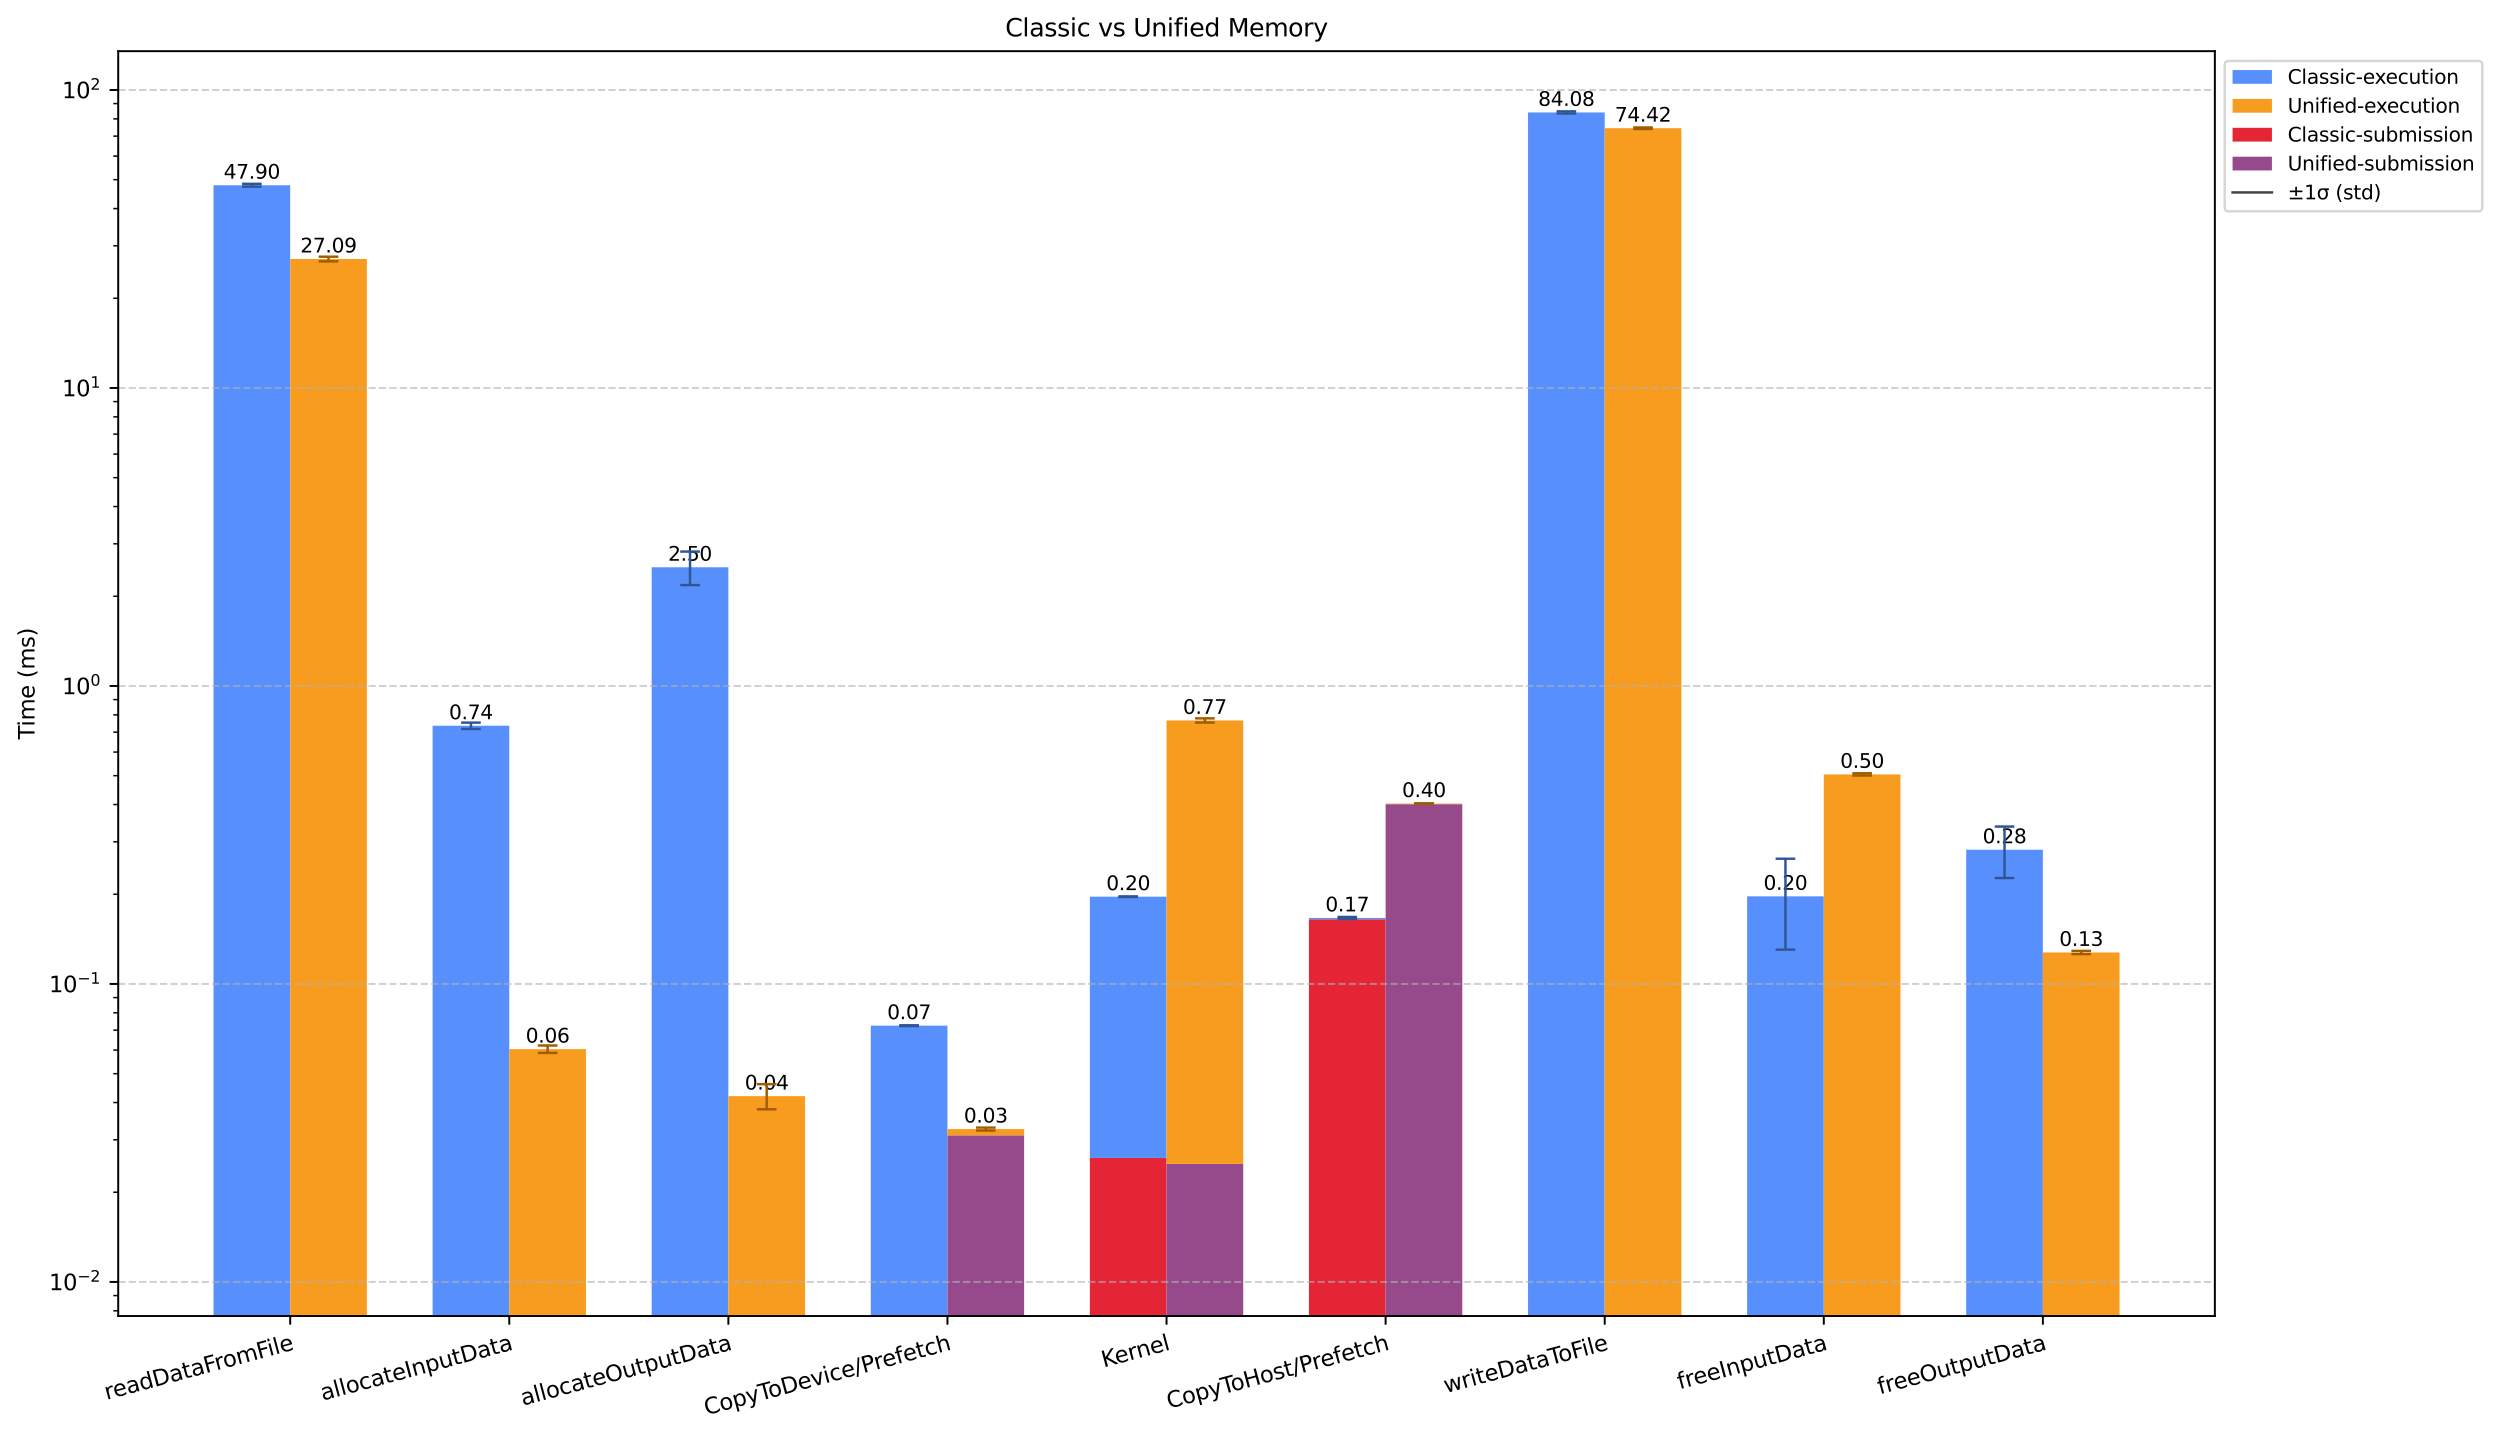 <?xml version="1.0" encoding="utf-8" standalone="no"?>
<!DOCTYPE svg PUBLIC "-//W3C//DTD SVG 1.1//EN"
  "http://www.w3.org/Graphics/SVG/1.1/DTD/svg11.dtd">
<svg xmlns:xlink="http://www.w3.org/1999/xlink" width="1016.4pt" height="584.4pt" viewBox="0 0 1016.4 584.4" xmlns="http://www.w3.org/2000/svg" version="1.1">
 <defs>
  <style type="text/css">*{stroke-linejoin: round; stroke-linecap: butt}</style>
 </defs>
 <g id="figure_1">
  <g id="patch_1">
   <path d="M 0 584.4 
L 1016.4 584.4 
L 1016.4 0 
L 0 0 
z
" style="fill: #ffffff"/>
  </g>
  <g id="axes_1">
   <g id="patch_2">
    <path d="M 48.06 535.047 
L 900.472 535.047 
L 900.472 20.798 
L 48.06 20.798 
z
" style="fill: #ffffff"/>
   </g>
   <g id="patch_3">
    <path d="M 86.806 121428.471 
L 117.981 121428.471 
L 117.981 75.312 
L 86.806 75.312 
z
" clip-path="url(#pd92804beeb)" style="fill: #5790fc"/>
   </g>
   <g id="patch_4">
    <path d="M 117.981 121428.471 
L 149.156 121428.471 
L 149.156 105.299 
L 117.981 105.299 
z
" clip-path="url(#pd92804beeb)" style="fill: #f89c20"/>
   </g>
   <g id="patch_5">
    <path d="M 175.878 121428.471 
L 207.052 121428.471 
L 207.052 295.067 
L 175.878 295.067 
z
" clip-path="url(#pd92804beeb)" style="fill: #5790fc"/>
   </g>
   <g id="patch_6">
    <path d="M 207.052 121428.471 
L 238.227 121428.471 
L 238.227 426.537 
L 207.052 426.537 
z
" clip-path="url(#pd92804beeb)" style="fill: #f89c20"/>
   </g>
   <g id="patch_7">
    <path d="M 264.949 121428.471 
L 296.124 121428.471 
L 296.124 230.626 
L 264.949 230.626 
z
" clip-path="url(#pd92804beeb)" style="fill: #5790fc"/>
   </g>
   <g id="patch_8">
    <path d="M 296.124 121428.471 
L 327.299 121428.471 
L 327.299 445.639 
L 296.124 445.639 
z
" clip-path="url(#pd92804beeb)" style="fill: #f89c20"/>
   </g>
   <g id="patch_9">
    <path d="M 354.02 121428.471 
L 385.195 121428.471 
L 385.195 535.047 
L 354.02 535.047 
z
" clip-path="url(#pd92804beeb)" style="fill: #e42536"/>
   </g>
   <g id="patch_10">
    <path d="M 354.02 535.047 
L 385.195 535.047 
L 385.195 417.001 
L 354.02 417.001 
z
" clip-path="url(#pd92804beeb)" style="fill: #5790fc"/>
   </g>
   <g id="patch_11">
    <path d="M 385.195 121428.471 
L 416.37 121428.471 
L 416.37 461.569 
L 385.195 461.569 
z
" clip-path="url(#pd92804beeb)" style="fill: #964a8b"/>
   </g>
   <g id="patch_12">
    <path d="M 385.195 461.569 
L 416.37 461.569 
L 416.37 459.036 
L 385.195 459.036 
z
" clip-path="url(#pd92804beeb)" style="fill: #f89c20"/>
   </g>
   <g id="patch_13">
    <path d="M 443.091 121428.471 
L 474.266 121428.471 
L 474.266 470.775 
L 443.091 470.775 
z
" clip-path="url(#pd92804beeb)" style="fill: #e42536"/>
   </g>
   <g id="patch_14">
    <path d="M 443.091 470.775 
L 474.266 470.775 
L 474.266 364.559 
L 443.091 364.559 
z
" clip-path="url(#pd92804beeb)" style="fill: #5790fc"/>
   </g>
   <g id="patch_15">
    <path d="M 474.266 121428.471 
L 505.441 121428.471 
L 505.441 473.193 
L 474.266 473.193 
z
" clip-path="url(#pd92804beeb)" style="fill: #964a8b"/>
   </g>
   <g id="patch_16">
    <path d="M 474.266 473.193 
L 505.441 473.193 
L 505.441 292.903 
L 474.266 292.903 
z
" clip-path="url(#pd92804beeb)" style="fill: #f89c20"/>
   </g>
   <g id="patch_17">
    <path d="M 532.162 121428.471 
L 563.337 121428.471 
L 563.337 373.748 
L 532.162 373.748 
z
" clip-path="url(#pd92804beeb)" style="fill: #e42536"/>
   </g>
   <g id="patch_18">
    <path d="M 532.162 373.748 
L 563.337 373.748 
L 563.337 373.203 
L 532.162 373.203 
z
" clip-path="url(#pd92804beeb)" style="fill: #5790fc"/>
   </g>
   <g id="patch_19">
    <path d="M 563.337 121428.471 
L 594.512 121428.471 
L 594.512 326.943 
L 563.337 326.943 
z
" clip-path="url(#pd92804beeb)" style="fill: #964a8b"/>
   </g>
   <g id="patch_20">
    <path d="M 563.337 326.943 
L 594.512 326.943 
L 594.512 326.702 
L 563.337 326.702 
z
" clip-path="url(#pd92804beeb)" style="fill: #f89c20"/>
   </g>
   <g id="patch_21">
    <path d="M 621.234 121428.471 
L 652.409 121428.471 
L 652.409 45.712 
L 621.234 45.712 
z
" clip-path="url(#pd92804beeb)" style="fill: #5790fc"/>
   </g>
   <g id="patch_22">
    <path d="M 652.409 121428.471 
L 683.584 121428.471 
L 683.584 52.132 
L 652.409 52.132 
z
" clip-path="url(#pd92804beeb)" style="fill: #f89c20"/>
   </g>
   <g id="patch_23">
    <path d="M 710.305 121428.471 
L 741.48 121428.471 
L 741.48 364.424 
L 710.305 364.424 
z
" clip-path="url(#pd92804beeb)" style="fill: #5790fc"/>
   </g>
   <g id="patch_24">
    <path d="M 741.48 121428.471 
L 772.655 121428.471 
L 772.655 314.839 
L 741.48 314.839 
z
" clip-path="url(#pd92804beeb)" style="fill: #f89c20"/>
   </g>
   <g id="patch_25">
    <path d="M 799.376 121428.471 
L 830.551 121428.471 
L 830.551 345.481 
L 799.376 345.481 
z
" clip-path="url(#pd92804beeb)" style="fill: #5790fc"/>
   </g>
   <g id="patch_26">
    <path d="M 830.551 121428.471 
L 861.726 121428.471 
L 861.726 387.233 
L 830.551 387.233 
z
" clip-path="url(#pd92804beeb)" style="fill: #f89c20"/>
   </g>
   <g id="matplotlib.axis_1">
    <g id="xtick_1">
     <g id="line2d_1">
      <defs>
       <path id="m0f74470476" d="M 0 0 
L 0 3.5 
" style="stroke: #000000; stroke-width: 0.8"/>
      </defs>
      <g>
       <use xlink:href="#m0f74470476" x="117.981" y="535.047" style="stroke: #000000; stroke-width: 0.8"/>
      </g>
     </g>
     <g id="text_1">
      <!-- readDataFromFile -->
      <g transform="translate(43.337 569.128) rotate(-15) scale(0.09 -0.09)">
       <defs>
        <path id="DejaVuSans-72" d="M 2631 2963 
Q 2534 3019 2420 3045 
Q 2306 3072 2169 3072 
Q 1681 3072 1420 2755 
Q 1159 2438 1159 1844 
L 1159 0 
L 581 0 
L 581 3500 
L 1159 3500 
L 1159 2956 
Q 1341 3275 1631 3429 
Q 1922 3584 2338 3584 
Q 2397 3584 2469 3576 
Q 2541 3569 2628 3553 
L 2631 2963 
z
" transform="scale(0.016)"/>
        <path id="DejaVuSans-65" d="M 3597 1894 
L 3597 1613 
L 953 1613 
Q 991 1019 1311 708 
Q 1631 397 2203 397 
Q 2534 397 2845 478 
Q 3156 559 3463 722 
L 3463 178 
Q 3153 47 2828 -22 
Q 2503 -91 2169 -91 
Q 1331 -91 842 396 
Q 353 884 353 1716 
Q 353 2575 817 3079 
Q 1281 3584 2069 3584 
Q 2775 3584 3186 3129 
Q 3597 2675 3597 1894 
z
M 3022 2063 
Q 3016 2534 2758 2815 
Q 2500 3097 2075 3097 
Q 1594 3097 1305 2825 
Q 1016 2553 972 2059 
L 3022 2063 
z
" transform="scale(0.016)"/>
        <path id="DejaVuSans-61" d="M 2194 1759 
Q 1497 1759 1228 1600 
Q 959 1441 959 1056 
Q 959 750 1161 570 
Q 1363 391 1709 391 
Q 2188 391 2477 730 
Q 2766 1069 2766 1631 
L 2766 1759 
L 2194 1759 
z
M 3341 1997 
L 3341 0 
L 2766 0 
L 2766 531 
Q 2569 213 2275 61 
Q 1981 -91 1556 -91 
Q 1019 -91 701 211 
Q 384 513 384 1019 
Q 384 1609 779 1909 
Q 1175 2209 1959 2209 
L 2766 2209 
L 2766 2266 
Q 2766 2663 2505 2880 
Q 2244 3097 1772 3097 
Q 1472 3097 1187 3025 
Q 903 2953 641 2809 
L 641 3341 
Q 956 3463 1253 3523 
Q 1550 3584 1831 3584 
Q 2591 3584 2966 3190 
Q 3341 2797 3341 1997 
z
" transform="scale(0.016)"/>
        <path id="DejaVuSans-64" d="M 2906 2969 
L 2906 4863 
L 3481 4863 
L 3481 0 
L 2906 0 
L 2906 525 
Q 2725 213 2448 61 
Q 2172 -91 1784 -91 
Q 1150 -91 751 415 
Q 353 922 353 1747 
Q 353 2572 751 3078 
Q 1150 3584 1784 3584 
Q 2172 3584 2448 3432 
Q 2725 3281 2906 2969 
z
M 947 1747 
Q 947 1113 1208 752 
Q 1469 391 1925 391 
Q 2381 391 2643 752 
Q 2906 1113 2906 1747 
Q 2906 2381 2643 2742 
Q 2381 3103 1925 3103 
Q 1469 3103 1208 2742 
Q 947 2381 947 1747 
z
" transform="scale(0.016)"/>
        <path id="DejaVuSans-44" d="M 1259 4147 
L 1259 519 
L 2022 519 
Q 2988 519 3436 956 
Q 3884 1394 3884 2338 
Q 3884 3275 3436 3711 
Q 2988 4147 2022 4147 
L 1259 4147 
z
M 628 4666 
L 1925 4666 
Q 3281 4666 3915 4102 
Q 4550 3538 4550 2338 
Q 4550 1131 3912 565 
Q 3275 0 1925 0 
L 628 0 
L 628 4666 
z
" transform="scale(0.016)"/>
        <path id="DejaVuSans-74" d="M 1172 4494 
L 1172 3500 
L 2356 3500 
L 2356 3053 
L 1172 3053 
L 1172 1153 
Q 1172 725 1289 603 
Q 1406 481 1766 481 
L 2356 481 
L 2356 0 
L 1766 0 
Q 1100 0 847 248 
Q 594 497 594 1153 
L 594 3053 
L 172 3053 
L 172 3500 
L 594 3500 
L 594 4494 
L 1172 4494 
z
" transform="scale(0.016)"/>
        <path id="DejaVuSans-46" d="M 628 4666 
L 3309 4666 
L 3309 4134 
L 1259 4134 
L 1259 2759 
L 3109 2759 
L 3109 2228 
L 1259 2228 
L 1259 0 
L 628 0 
L 628 4666 
z
" transform="scale(0.016)"/>
        <path id="DejaVuSans-6f" d="M 1959 3097 
Q 1497 3097 1228 2736 
Q 959 2375 959 1747 
Q 959 1119 1226 758 
Q 1494 397 1959 397 
Q 2419 397 2687 759 
Q 2956 1122 2956 1747 
Q 2956 2369 2687 2733 
Q 2419 3097 1959 3097 
z
M 1959 3584 
Q 2709 3584 3137 3096 
Q 3566 2609 3566 1747 
Q 3566 888 3137 398 
Q 2709 -91 1959 -91 
Q 1206 -91 779 398 
Q 353 888 353 1747 
Q 353 2609 779 3096 
Q 1206 3584 1959 3584 
z
" transform="scale(0.016)"/>
        <path id="DejaVuSans-6d" d="M 3328 2828 
Q 3544 3216 3844 3400 
Q 4144 3584 4550 3584 
Q 5097 3584 5394 3201 
Q 5691 2819 5691 2113 
L 5691 0 
L 5113 0 
L 5113 2094 
Q 5113 2597 4934 2840 
Q 4756 3084 4391 3084 
Q 3944 3084 3684 2787 
Q 3425 2491 3425 1978 
L 3425 0 
L 2847 0 
L 2847 2094 
Q 2847 2600 2669 2842 
Q 2491 3084 2119 3084 
Q 1678 3084 1418 2786 
Q 1159 2488 1159 1978 
L 1159 0 
L 581 0 
L 581 3500 
L 1159 3500 
L 1159 2956 
Q 1356 3278 1631 3431 
Q 1906 3584 2284 3584 
Q 2666 3584 2933 3390 
Q 3200 3197 3328 2828 
z
" transform="scale(0.016)"/>
        <path id="DejaVuSans-69" d="M 603 3500 
L 1178 3500 
L 1178 0 
L 603 0 
L 603 3500 
z
M 603 4863 
L 1178 4863 
L 1178 4134 
L 603 4134 
L 603 4863 
z
" transform="scale(0.016)"/>
        <path id="DejaVuSans-6c" d="M 603 4863 
L 1178 4863 
L 1178 0 
L 603 0 
L 603 4863 
z
" transform="scale(0.016)"/>
       </defs>
       <use xlink:href="#DejaVuSans-72"/>
       <use xlink:href="#DejaVuSans-65" x="38.863"/>
       <use xlink:href="#DejaVuSans-61" x="100.387"/>
       <use xlink:href="#DejaVuSans-64" x="161.666"/>
       <use xlink:href="#DejaVuSans-44" x="225.143"/>
       <use xlink:href="#DejaVuSans-61" x="302.145"/>
       <use xlink:href="#DejaVuSans-74" x="363.424"/>
       <use xlink:href="#DejaVuSans-61" x="402.633"/>
       <use xlink:href="#DejaVuSans-46" x="463.912"/>
       <use xlink:href="#DejaVuSans-72" x="514.182"/>
       <use xlink:href="#DejaVuSans-6f" x="553.045"/>
       <use xlink:href="#DejaVuSans-6d" x="614.227"/>
       <use xlink:href="#DejaVuSans-46" x="711.639"/>
       <use xlink:href="#DejaVuSans-69" x="761.908"/>
       <use xlink:href="#DejaVuSans-6c" x="789.691"/>
       <use xlink:href="#DejaVuSans-65" x="817.475"/>
      </g>
     </g>
    </g>
    <g id="xtick_2">
     <g id="line2d_2">
      <g>
       <use xlink:href="#m0f74470476" x="207.052" y="535.047" style="stroke: #000000; stroke-width: 0.8"/>
      </g>
     </g>
     <g id="text_2">
      <!-- allocateInputData -->
      <g transform="translate(131.214 569.448) rotate(-15) scale(0.09 -0.09)">
       <defs>
        <path id="DejaVuSans-63" d="M 3122 3366 
L 3122 2828 
Q 2878 2963 2633 3030 
Q 2388 3097 2138 3097 
Q 1578 3097 1268 2742 
Q 959 2388 959 1747 
Q 959 1106 1268 751 
Q 1578 397 2138 397 
Q 2388 397 2633 464 
Q 2878 531 3122 666 
L 3122 134 
Q 2881 22 2623 -34 
Q 2366 -91 2075 -91 
Q 1284 -91 818 406 
Q 353 903 353 1747 
Q 353 2603 823 3093 
Q 1294 3584 2113 3584 
Q 2378 3584 2631 3529 
Q 2884 3475 3122 3366 
z
" transform="scale(0.016)"/>
        <path id="DejaVuSans-49" d="M 628 4666 
L 1259 4666 
L 1259 0 
L 628 0 
L 628 4666 
z
" transform="scale(0.016)"/>
        <path id="DejaVuSans-6e" d="M 3513 2113 
L 3513 0 
L 2938 0 
L 2938 2094 
Q 2938 2591 2744 2837 
Q 2550 3084 2163 3084 
Q 1697 3084 1428 2787 
Q 1159 2491 1159 1978 
L 1159 0 
L 581 0 
L 581 3500 
L 1159 3500 
L 1159 2956 
Q 1366 3272 1645 3428 
Q 1925 3584 2291 3584 
Q 2894 3584 3203 3211 
Q 3513 2838 3513 2113 
z
" transform="scale(0.016)"/>
        <path id="DejaVuSans-70" d="M 1159 525 
L 1159 -1331 
L 581 -1331 
L 581 3500 
L 1159 3500 
L 1159 2969 
Q 1341 3281 1617 3432 
Q 1894 3584 2278 3584 
Q 2916 3584 3314 3078 
Q 3713 2572 3713 1747 
Q 3713 922 3314 415 
Q 2916 -91 2278 -91 
Q 1894 -91 1617 61 
Q 1341 213 1159 525 
z
M 3116 1747 
Q 3116 2381 2855 2742 
Q 2594 3103 2138 3103 
Q 1681 3103 1420 2742 
Q 1159 2381 1159 1747 
Q 1159 1113 1420 752 
Q 1681 391 2138 391 
Q 2594 391 2855 752 
Q 3116 1113 3116 1747 
z
" transform="scale(0.016)"/>
        <path id="DejaVuSans-75" d="M 544 1381 
L 544 3500 
L 1119 3500 
L 1119 1403 
Q 1119 906 1312 657 
Q 1506 409 1894 409 
Q 2359 409 2629 706 
Q 2900 1003 2900 1516 
L 2900 3500 
L 3475 3500 
L 3475 0 
L 2900 0 
L 2900 538 
Q 2691 219 2414 64 
Q 2138 -91 1772 -91 
Q 1169 -91 856 284 
Q 544 659 544 1381 
z
M 1991 3584 
L 1991 3584 
z
" transform="scale(0.016)"/>
       </defs>
       <use xlink:href="#DejaVuSans-61"/>
       <use xlink:href="#DejaVuSans-6c" x="61.279"/>
       <use xlink:href="#DejaVuSans-6c" x="89.062"/>
       <use xlink:href="#DejaVuSans-6f" x="116.846"/>
       <use xlink:href="#DejaVuSans-63" x="178.027"/>
       <use xlink:href="#DejaVuSans-61" x="233.008"/>
       <use xlink:href="#DejaVuSans-74" x="294.287"/>
       <use xlink:href="#DejaVuSans-65" x="333.496"/>
       <use xlink:href="#DejaVuSans-49" x="395.02"/>
       <use xlink:href="#DejaVuSans-6e" x="424.512"/>
       <use xlink:href="#DejaVuSans-70" x="487.891"/>
       <use xlink:href="#DejaVuSans-75" x="551.367"/>
       <use xlink:href="#DejaVuSans-74" x="614.746"/>
       <use xlink:href="#DejaVuSans-44" x="653.955"/>
       <use xlink:href="#DejaVuSans-61" x="730.957"/>
       <use xlink:href="#DejaVuSans-74" x="792.236"/>
       <use xlink:href="#DejaVuSans-61" x="831.445"/>
      </g>
     </g>
    </g>
    <g id="xtick_3">
     <g id="line2d_3">
      <g>
       <use xlink:href="#m0f74470476" x="296.124" y="535.047" style="stroke: #000000; stroke-width: 0.8"/>
      </g>
     </g>
     <g id="text_3">
      <!-- allocateOutputData -->
      <g transform="translate(212.598 571.508) rotate(-15) scale(0.09 -0.09)">
       <defs>
        <path id="DejaVuSans-4f" d="M 2522 4238 
Q 1834 4238 1429 3725 
Q 1025 3213 1025 2328 
Q 1025 1447 1429 934 
Q 1834 422 2522 422 
Q 3209 422 3611 934 
Q 4013 1447 4013 2328 
Q 4013 3213 3611 3725 
Q 3209 4238 2522 4238 
z
M 2522 4750 
Q 3503 4750 4090 4092 
Q 4678 3434 4678 2328 
Q 4678 1225 4090 567 
Q 3503 -91 2522 -91 
Q 1538 -91 948 565 
Q 359 1222 359 2328 
Q 359 3434 948 4092 
Q 1538 4750 2522 4750 
z
" transform="scale(0.016)"/>
       </defs>
       <use xlink:href="#DejaVuSans-61"/>
       <use xlink:href="#DejaVuSans-6c" x="61.279"/>
       <use xlink:href="#DejaVuSans-6c" x="89.062"/>
       <use xlink:href="#DejaVuSans-6f" x="116.846"/>
       <use xlink:href="#DejaVuSans-63" x="178.027"/>
       <use xlink:href="#DejaVuSans-61" x="233.008"/>
       <use xlink:href="#DejaVuSans-74" x="294.287"/>
       <use xlink:href="#DejaVuSans-65" x="333.496"/>
       <use xlink:href="#DejaVuSans-4f" x="395.02"/>
       <use xlink:href="#DejaVuSans-75" x="473.73"/>
       <use xlink:href="#DejaVuSans-74" x="537.109"/>
       <use xlink:href="#DejaVuSans-70" x="576.318"/>
       <use xlink:href="#DejaVuSans-75" x="639.795"/>
       <use xlink:href="#DejaVuSans-74" x="703.174"/>
       <use xlink:href="#DejaVuSans-44" x="742.383"/>
       <use xlink:href="#DejaVuSans-61" x="819.385"/>
       <use xlink:href="#DejaVuSans-74" x="880.664"/>
       <use xlink:href="#DejaVuSans-61" x="919.873"/>
      </g>
     </g>
    </g>
    <g id="xtick_4">
     <g id="line2d_4">
      <g>
       <use xlink:href="#m0f74470476" x="385.195" y="535.047" style="stroke: #000000; stroke-width: 0.8"/>
      </g>
     </g>
     <g id="text_4">
      <!-- CopyToDevice/Prefetch -->
      <g transform="translate(287.175 575.392) rotate(-15) scale(0.09 -0.09)">
       <defs>
        <path id="DejaVuSans-43" d="M 4122 4306 
L 4122 3641 
Q 3803 3938 3442 4084 
Q 3081 4231 2675 4231 
Q 1875 4231 1450 3742 
Q 1025 3253 1025 2328 
Q 1025 1406 1450 917 
Q 1875 428 2675 428 
Q 3081 428 3442 575 
Q 3803 722 4122 1019 
L 4122 359 
Q 3791 134 3420 21 
Q 3050 -91 2638 -91 
Q 1578 -91 968 557 
Q 359 1206 359 2328 
Q 359 3453 968 4101 
Q 1578 4750 2638 4750 
Q 3056 4750 3426 4639 
Q 3797 4528 4122 4306 
z
" transform="scale(0.016)"/>
        <path id="DejaVuSans-79" d="M 2059 -325 
Q 1816 -950 1584 -1140 
Q 1353 -1331 966 -1331 
L 506 -1331 
L 506 -850 
L 844 -850 
Q 1081 -850 1212 -737 
Q 1344 -625 1503 -206 
L 1606 56 
L 191 3500 
L 800 3500 
L 1894 763 
L 2988 3500 
L 3597 3500 
L 2059 -325 
z
" transform="scale(0.016)"/>
        <path id="DejaVuSans-54" d="M -19 4666 
L 3928 4666 
L 3928 4134 
L 2272 4134 
L 2272 0 
L 1638 0 
L 1638 4134 
L -19 4134 
L -19 4666 
z
" transform="scale(0.016)"/>
        <path id="DejaVuSans-76" d="M 191 3500 
L 800 3500 
L 1894 563 
L 2988 3500 
L 3597 3500 
L 2284 0 
L 1503 0 
L 191 3500 
z
" transform="scale(0.016)"/>
        <path id="DejaVuSans-2f" d="M 1625 4666 
L 2156 4666 
L 531 -594 
L 0 -594 
L 1625 4666 
z
" transform="scale(0.016)"/>
        <path id="DejaVuSans-50" d="M 1259 4147 
L 1259 2394 
L 2053 2394 
Q 2494 2394 2734 2622 
Q 2975 2850 2975 3272 
Q 2975 3691 2734 3919 
Q 2494 4147 2053 4147 
L 1259 4147 
z
M 628 4666 
L 2053 4666 
Q 2838 4666 3239 4311 
Q 3641 3956 3641 3272 
Q 3641 2581 3239 2228 
Q 2838 1875 2053 1875 
L 1259 1875 
L 1259 0 
L 628 0 
L 628 4666 
z
" transform="scale(0.016)"/>
        <path id="DejaVuSans-66" d="M 2375 4863 
L 2375 4384 
L 1825 4384 
Q 1516 4384 1395 4259 
Q 1275 4134 1275 3809 
L 1275 3500 
L 2222 3500 
L 2222 3053 
L 1275 3053 
L 1275 0 
L 697 0 
L 697 3053 
L 147 3053 
L 147 3500 
L 697 3500 
L 697 3744 
Q 697 4328 969 4595 
Q 1241 4863 1831 4863 
L 2375 4863 
z
" transform="scale(0.016)"/>
        <path id="DejaVuSans-68" d="M 3513 2113 
L 3513 0 
L 2938 0 
L 2938 2094 
Q 2938 2591 2744 2837 
Q 2550 3084 2163 3084 
Q 1697 3084 1428 2787 
Q 1159 2491 1159 1978 
L 1159 0 
L 581 0 
L 581 4863 
L 1159 4863 
L 1159 2956 
Q 1366 3272 1645 3428 
Q 1925 3584 2291 3584 
Q 2894 3584 3203 3211 
Q 3513 2838 3513 2113 
z
" transform="scale(0.016)"/>
       </defs>
       <use xlink:href="#DejaVuSans-43"/>
       <use xlink:href="#DejaVuSans-6f" x="69.824"/>
       <use xlink:href="#DejaVuSans-70" x="131.006"/>
       <use xlink:href="#DejaVuSans-79" x="194.482"/>
       <use xlink:href="#DejaVuSans-54" x="253.662"/>
       <use xlink:href="#DejaVuSans-6f" x="297.746"/>
       <use xlink:href="#DejaVuSans-44" x="358.928"/>
       <use xlink:href="#DejaVuSans-65" x="435.93"/>
       <use xlink:href="#DejaVuSans-76" x="497.453"/>
       <use xlink:href="#DejaVuSans-69" x="556.633"/>
       <use xlink:href="#DejaVuSans-63" x="584.416"/>
       <use xlink:href="#DejaVuSans-65" x="639.396"/>
       <use xlink:href="#DejaVuSans-2f" x="700.92"/>
       <use xlink:href="#DejaVuSans-50" x="734.611"/>
       <use xlink:href="#DejaVuSans-72" x="793.164"/>
       <use xlink:href="#DejaVuSans-65" x="832.027"/>
       <use xlink:href="#DejaVuSans-66" x="893.551"/>
       <use xlink:href="#DejaVuSans-65" x="928.756"/>
       <use xlink:href="#DejaVuSans-74" x="990.279"/>
       <use xlink:href="#DejaVuSans-63" x="1029.488"/>
       <use xlink:href="#DejaVuSans-68" x="1084.469"/>
      </g>
     </g>
    </g>
    <g id="xtick_5">
     <g id="line2d_5">
      <g>
       <use xlink:href="#m0f74470476" x="474.266" y="535.047" style="stroke: #000000; stroke-width: 0.8"/>
      </g>
     </g>
     <g id="text_5">
      <!-- Kernel -->
      <g transform="translate(448.725 555.971) rotate(-15) scale(0.09 -0.09)">
       <defs>
        <path id="DejaVuSans-4b" d="M 628 4666 
L 1259 4666 
L 1259 2694 
L 3353 4666 
L 4166 4666 
L 1850 2491 
L 4331 0 
L 3500 0 
L 1259 2247 
L 1259 0 
L 628 0 
L 628 4666 
z
" transform="scale(0.016)"/>
       </defs>
       <use xlink:href="#DejaVuSans-4b"/>
       <use xlink:href="#DejaVuSans-65" x="60.576"/>
       <use xlink:href="#DejaVuSans-72" x="122.1"/>
       <use xlink:href="#DejaVuSans-6e" x="161.463"/>
       <use xlink:href="#DejaVuSans-65" x="224.842"/>
       <use xlink:href="#DejaVuSans-6c" x="286.365"/>
      </g>
     </g>
    </g>
    <g id="xtick_6">
     <g id="line2d_6">
      <g>
       <use xlink:href="#m0f74470476" x="563.337" y="535.047" style="stroke: #000000; stroke-width: 0.8"/>
      </g>
     </g>
     <g id="text_6">
      <!-- CopyToHost/Prefetch -->
      <g transform="translate(475.256 572.728) rotate(-15) scale(0.09 -0.09)">
       <defs>
        <path id="DejaVuSans-48" d="M 628 4666 
L 1259 4666 
L 1259 2753 
L 3553 2753 
L 3553 4666 
L 4184 4666 
L 4184 0 
L 3553 0 
L 3553 2222 
L 1259 2222 
L 1259 0 
L 628 0 
L 628 4666 
z
" transform="scale(0.016)"/>
        <path id="DejaVuSans-73" d="M 2834 3397 
L 2834 2853 
Q 2591 2978 2328 3040 
Q 2066 3103 1784 3103 
Q 1356 3103 1142 2972 
Q 928 2841 928 2578 
Q 928 2378 1081 2264 
Q 1234 2150 1697 2047 
L 1894 2003 
Q 2506 1872 2764 1633 
Q 3022 1394 3022 966 
Q 3022 478 2636 193 
Q 2250 -91 1575 -91 
Q 1294 -91 989 -36 
Q 684 19 347 128 
L 347 722 
Q 666 556 975 473 
Q 1284 391 1588 391 
Q 1994 391 2212 530 
Q 2431 669 2431 922 
Q 2431 1156 2273 1281 
Q 2116 1406 1581 1522 
L 1381 1569 
Q 847 1681 609 1914 
Q 372 2147 372 2553 
Q 372 3047 722 3315 
Q 1072 3584 1716 3584 
Q 2034 3584 2315 3537 
Q 2597 3491 2834 3397 
z
" transform="scale(0.016)"/>
       </defs>
       <use xlink:href="#DejaVuSans-43"/>
       <use xlink:href="#DejaVuSans-6f" x="69.824"/>
       <use xlink:href="#DejaVuSans-70" x="131.006"/>
       <use xlink:href="#DejaVuSans-79" x="194.482"/>
       <use xlink:href="#DejaVuSans-54" x="253.662"/>
       <use xlink:href="#DejaVuSans-6f" x="297.746"/>
       <use xlink:href="#DejaVuSans-48" x="358.928"/>
       <use xlink:href="#DejaVuSans-6f" x="434.123"/>
       <use xlink:href="#DejaVuSans-73" x="495.305"/>
       <use xlink:href="#DejaVuSans-74" x="547.404"/>
       <use xlink:href="#DejaVuSans-2f" x="586.613"/>
       <use xlink:href="#DejaVuSans-50" x="620.305"/>
       <use xlink:href="#DejaVuSans-72" x="678.857"/>
       <use xlink:href="#DejaVuSans-65" x="717.721"/>
       <use xlink:href="#DejaVuSans-66" x="779.244"/>
       <use xlink:href="#DejaVuSans-65" x="814.449"/>
       <use xlink:href="#DejaVuSans-74" x="875.973"/>
       <use xlink:href="#DejaVuSans-63" x="915.182"/>
       <use xlink:href="#DejaVuSans-68" x="970.162"/>
      </g>
     </g>
    </g>
    <g id="xtick_7">
     <g id="line2d_7">
      <g>
       <use xlink:href="#m0f74470476" x="652.409" y="535.047" style="stroke: #000000; stroke-width: 0.8"/>
      </g>
     </g>
     <g id="text_7">
      <!-- writeDataToFile -->
      <g transform="translate(587.866 566.421) rotate(-15) scale(0.09 -0.09)">
       <defs>
        <path id="DejaVuSans-77" d="M 269 3500 
L 844 3500 
L 1563 769 
L 2278 3500 
L 2956 3500 
L 3675 769 
L 4391 3500 
L 4966 3500 
L 4050 0 
L 3372 0 
L 2619 2869 
L 1863 0 
L 1184 0 
L 269 3500 
z
" transform="scale(0.016)"/>
       </defs>
       <use xlink:href="#DejaVuSans-77"/>
       <use xlink:href="#DejaVuSans-72" x="81.787"/>
       <use xlink:href="#DejaVuSans-69" x="122.9"/>
       <use xlink:href="#DejaVuSans-74" x="150.684"/>
       <use xlink:href="#DejaVuSans-65" x="189.893"/>
       <use xlink:href="#DejaVuSans-44" x="251.416"/>
       <use xlink:href="#DejaVuSans-61" x="328.418"/>
       <use xlink:href="#DejaVuSans-74" x="389.697"/>
       <use xlink:href="#DejaVuSans-61" x="428.906"/>
       <use xlink:href="#DejaVuSans-54" x="490.186"/>
       <use xlink:href="#DejaVuSans-6f" x="534.27"/>
       <use xlink:href="#DejaVuSans-46" x="595.451"/>
       <use xlink:href="#DejaVuSans-69" x="645.721"/>
       <use xlink:href="#DejaVuSans-6c" x="673.504"/>
       <use xlink:href="#DejaVuSans-65" x="701.287"/>
      </g>
     </g>
    </g>
    <g id="xtick_8">
     <g id="line2d_8">
      <g>
       <use xlink:href="#m0f74470476" x="741.48" y="535.047" style="stroke: #000000; stroke-width: 0.8"/>
      </g>
     </g>
     <g id="text_8">
      <!-- freeInputData -->
      <g transform="translate(682.846 564.838) rotate(-15) scale(0.09 -0.09)">
       <use xlink:href="#DejaVuSans-66"/>
       <use xlink:href="#DejaVuSans-72" x="35.205"/>
       <use xlink:href="#DejaVuSans-65" x="74.068"/>
       <use xlink:href="#DejaVuSans-65" x="135.592"/>
       <use xlink:href="#DejaVuSans-49" x="197.115"/>
       <use xlink:href="#DejaVuSans-6e" x="226.607"/>
       <use xlink:href="#DejaVuSans-70" x="289.986"/>
       <use xlink:href="#DejaVuSans-75" x="353.463"/>
       <use xlink:href="#DejaVuSans-74" x="416.842"/>
       <use xlink:href="#DejaVuSans-44" x="456.051"/>
       <use xlink:href="#DejaVuSans-61" x="533.053"/>
       <use xlink:href="#DejaVuSans-74" x="594.332"/>
       <use xlink:href="#DejaVuSans-61" x="633.541"/>
      </g>
     </g>
    </g>
    <g id="xtick_9">
     <g id="line2d_9">
      <g>
       <use xlink:href="#m0f74470476" x="830.551" y="535.047" style="stroke: #000000; stroke-width: 0.8"/>
      </g>
     </g>
     <g id="text_9">
      <!-- freeOutputData -->
      <g transform="translate(764.231 566.898) rotate(-15) scale(0.09 -0.09)">
       <use xlink:href="#DejaVuSans-66"/>
       <use xlink:href="#DejaVuSans-72" x="35.205"/>
       <use xlink:href="#DejaVuSans-65" x="74.068"/>
       <use xlink:href="#DejaVuSans-65" x="135.592"/>
       <use xlink:href="#DejaVuSans-4f" x="197.115"/>
       <use xlink:href="#DejaVuSans-75" x="275.826"/>
       <use xlink:href="#DejaVuSans-74" x="339.205"/>
       <use xlink:href="#DejaVuSans-70" x="378.414"/>
       <use xlink:href="#DejaVuSans-75" x="441.891"/>
       <use xlink:href="#DejaVuSans-74" x="505.27"/>
       <use xlink:href="#DejaVuSans-44" x="544.479"/>
       <use xlink:href="#DejaVuSans-61" x="621.48"/>
       <use xlink:href="#DejaVuSans-74" x="682.76"/>
       <use xlink:href="#DejaVuSans-61" x="721.969"/>
      </g>
     </g>
    </g>
   </g>
   <g id="matplotlib.axis_2">
    <g id="ytick_1">
     <g id="line2d_10">
      <path d="M 48.06 521.184 
L 900.472 521.184 
" clip-path="url(#pd92804beeb)" style="fill: none; stroke-dasharray: 2.96,1.28; stroke-dashoffset: 0; stroke: #b0b0b0; stroke-opacity: 0.6; stroke-width: 0.8"/>
     </g>
     <g id="line2d_11">
      <defs>
       <path id="m99f1a736ea" d="M 0 0 
L -3.5 0 
" style="stroke: #000000; stroke-width: 0.8"/>
      </defs>
      <g>
       <use xlink:href="#m99f1a736ea" x="48.06" y="521.184" style="stroke: #000000; stroke-width: 0.8"/>
      </g>
     </g>
     <g id="text_10">
      <!-- $\mathdefault{10^{-2}}$ -->
      <g transform="translate(19.91 524.604) scale(0.09 -0.09)">
       <defs>
        <path id="DejaVuSans-31" d="M 794 531 
L 1825 531 
L 1825 4091 
L 703 3866 
L 703 4441 
L 1819 4666 
L 2450 4666 
L 2450 531 
L 3481 531 
L 3481 0 
L 794 0 
L 794 531 
z
" transform="scale(0.016)"/>
        <path id="DejaVuSans-30" d="M 2034 4250 
Q 1547 4250 1301 3770 
Q 1056 3291 1056 2328 
Q 1056 1369 1301 889 
Q 1547 409 2034 409 
Q 2525 409 2770 889 
Q 3016 1369 3016 2328 
Q 3016 3291 2770 3770 
Q 2525 4250 2034 4250 
z
M 2034 4750 
Q 2819 4750 3233 4129 
Q 3647 3509 3647 2328 
Q 3647 1150 3233 529 
Q 2819 -91 2034 -91 
Q 1250 -91 836 529 
Q 422 1150 422 2328 
Q 422 3509 836 4129 
Q 1250 4750 2034 4750 
z
" transform="scale(0.016)"/>
        <path id="DejaVuSans-2212" d="M 678 2272 
L 4684 2272 
L 4684 1741 
L 678 1741 
L 678 2272 
z
" transform="scale(0.016)"/>
        <path id="DejaVuSans-32" d="M 1228 531 
L 3431 531 
L 3431 0 
L 469 0 
L 469 531 
Q 828 903 1448 1529 
Q 2069 2156 2228 2338 
Q 2531 2678 2651 2914 
Q 2772 3150 2772 3378 
Q 2772 3750 2511 3984 
Q 2250 4219 1831 4219 
Q 1534 4219 1204 4116 
Q 875 4013 500 3803 
L 500 4441 
Q 881 4594 1212 4672 
Q 1544 4750 1819 4750 
Q 2544 4750 2975 4387 
Q 3406 4025 3406 3419 
Q 3406 3131 3298 2873 
Q 3191 2616 2906 2266 
Q 2828 2175 2409 1742 
Q 1991 1309 1228 531 
z
" transform="scale(0.016)"/>
       </defs>
       <use xlink:href="#DejaVuSans-31" transform="translate(0 0.766)"/>
       <use xlink:href="#DejaVuSans-30" transform="translate(63.623 0.766)"/>
       <use xlink:href="#DejaVuSans-2212" transform="translate(128.203 39.047) scale(0.7)"/>
       <use xlink:href="#DejaVuSans-32" transform="translate(186.855 39.047) scale(0.7)"/>
      </g>
     </g>
    </g>
    <g id="ytick_2">
     <g id="line2d_12">
      <path d="M 48.06 400.035 
L 900.472 400.035 
" clip-path="url(#pd92804beeb)" style="fill: none; stroke-dasharray: 2.96,1.28; stroke-dashoffset: 0; stroke: #b0b0b0; stroke-opacity: 0.6; stroke-width: 0.8"/>
     </g>
     <g id="line2d_13">
      <g>
       <use xlink:href="#m99f1a736ea" x="48.06" y="400.035" style="stroke: #000000; stroke-width: 0.8"/>
      </g>
     </g>
     <g id="text_11">
      <!-- $\mathdefault{10^{-1}}$ -->
      <g transform="translate(19.91 403.454) scale(0.09 -0.09)">
       <use xlink:href="#DejaVuSans-31" transform="translate(0 0.684)"/>
       <use xlink:href="#DejaVuSans-30" transform="translate(63.623 0.684)"/>
       <use xlink:href="#DejaVuSans-2212" transform="translate(128.203 38.966) scale(0.7)"/>
       <use xlink:href="#DejaVuSans-31" transform="translate(186.855 38.966) scale(0.7)"/>
      </g>
     </g>
    </g>
    <g id="ytick_3">
     <g id="line2d_14">
      <path d="M 48.06 278.885 
L 900.472 278.885 
" clip-path="url(#pd92804beeb)" style="fill: none; stroke-dasharray: 2.96,1.28; stroke-dashoffset: 0; stroke: #b0b0b0; stroke-opacity: 0.6; stroke-width: 0.8"/>
     </g>
     <g id="line2d_15">
      <g>
       <use xlink:href="#m99f1a736ea" x="48.06" y="278.885" style="stroke: #000000; stroke-width: 0.8"/>
      </g>
     </g>
     <g id="text_12">
      <!-- $\mathdefault{10^{0}}$ -->
      <g transform="translate(25.22 282.304) scale(0.09 -0.09)">
       <use xlink:href="#DejaVuSans-31" transform="translate(0 0.766)"/>
       <use xlink:href="#DejaVuSans-30" transform="translate(63.623 0.766)"/>
       <use xlink:href="#DejaVuSans-30" transform="translate(128.203 39.047) scale(0.7)"/>
      </g>
     </g>
    </g>
    <g id="ytick_4">
     <g id="line2d_16">
      <path d="M 48.06 157.736 
L 900.472 157.736 
" clip-path="url(#pd92804beeb)" style="fill: none; stroke-dasharray: 2.96,1.28; stroke-dashoffset: 0; stroke: #b0b0b0; stroke-opacity: 0.6; stroke-width: 0.8"/>
     </g>
     <g id="line2d_17">
      <g>
       <use xlink:href="#m99f1a736ea" x="48.06" y="157.736" style="stroke: #000000; stroke-width: 0.8"/>
      </g>
     </g>
     <g id="text_13">
      <!-- $\mathdefault{10^{1}}$ -->
      <g transform="translate(25.22 161.155) scale(0.09 -0.09)">
       <use xlink:href="#DejaVuSans-31" transform="translate(0 0.684)"/>
       <use xlink:href="#DejaVuSans-30" transform="translate(63.623 0.684)"/>
       <use xlink:href="#DejaVuSans-31" transform="translate(128.203 38.966) scale(0.7)"/>
      </g>
     </g>
    </g>
    <g id="ytick_5">
     <g id="line2d_18">
      <path d="M 48.06 36.586 
L 900.472 36.586 
" clip-path="url(#pd92804beeb)" style="fill: none; stroke-dasharray: 2.96,1.28; stroke-dashoffset: 0; stroke: #b0b0b0; stroke-opacity: 0.6; stroke-width: 0.8"/>
     </g>
     <g id="line2d_19">
      <g>
       <use xlink:href="#m99f1a736ea" x="48.06" y="36.586" style="stroke: #000000; stroke-width: 0.8"/>
      </g>
     </g>
     <g id="text_14">
      <!-- $\mathdefault{10^{2}}$ -->
      <g transform="translate(25.22 40.005) scale(0.09 -0.09)">
       <use xlink:href="#DejaVuSans-31" transform="translate(0 0.766)"/>
       <use xlink:href="#DejaVuSans-30" transform="translate(63.623 0.766)"/>
       <use xlink:href="#DejaVuSans-32" transform="translate(128.203 39.047) scale(0.7)"/>
      </g>
     </g>
    </g>
    <g id="ytick_6">
     <g id="line2d_20">
      <defs>
       <path id="mce38578d99" d="M 0 0 
L -2 0 
" style="stroke: #000000; stroke-width: 0.6"/>
      </defs>
      <g>
       <use xlink:href="#mce38578d99" x="48.06" y="532.925" style="stroke: #000000; stroke-width: 0.6"/>
      </g>
     </g>
    </g>
    <g id="ytick_7">
     <g id="line2d_21">
      <g>
       <use xlink:href="#mce38578d99" x="48.06" y="526.728" style="stroke: #000000; stroke-width: 0.6"/>
      </g>
     </g>
    </g>
    <g id="ytick_8">
     <g id="line2d_22">
      <g>
       <use xlink:href="#mce38578d99" x="48.06" y="484.715" style="stroke: #000000; stroke-width: 0.6"/>
      </g>
     </g>
    </g>
    <g id="ytick_9">
     <g id="line2d_23">
      <g>
       <use xlink:href="#mce38578d99" x="48.06" y="463.381" style="stroke: #000000; stroke-width: 0.6"/>
      </g>
     </g>
    </g>
    <g id="ytick_10">
     <g id="line2d_24">
      <g>
       <use xlink:href="#mce38578d99" x="48.06" y="448.245" style="stroke: #000000; stroke-width: 0.6"/>
      </g>
     </g>
    </g>
    <g id="ytick_11">
     <g id="line2d_25">
      <g>
       <use xlink:href="#mce38578d99" x="48.06" y="436.504" style="stroke: #000000; stroke-width: 0.6"/>
      </g>
     </g>
    </g>
    <g id="ytick_12">
     <g id="line2d_26">
      <g>
       <use xlink:href="#mce38578d99" x="48.06" y="426.912" style="stroke: #000000; stroke-width: 0.6"/>
      </g>
     </g>
    </g>
    <g id="ytick_13">
     <g id="line2d_27">
      <g>
       <use xlink:href="#mce38578d99" x="48.06" y="418.801" style="stroke: #000000; stroke-width: 0.6"/>
      </g>
     </g>
    </g>
    <g id="ytick_14">
     <g id="line2d_28">
      <g>
       <use xlink:href="#mce38578d99" x="48.06" y="411.775" style="stroke: #000000; stroke-width: 0.6"/>
      </g>
     </g>
    </g>
    <g id="ytick_15">
     <g id="line2d_29">
      <g>
       <use xlink:href="#mce38578d99" x="48.06" y="405.578" style="stroke: #000000; stroke-width: 0.6"/>
      </g>
     </g>
    </g>
    <g id="ytick_16">
     <g id="line2d_30">
      <g>
       <use xlink:href="#mce38578d99" x="48.06" y="363.565" style="stroke: #000000; stroke-width: 0.6"/>
      </g>
     </g>
    </g>
    <g id="ytick_17">
     <g id="line2d_31">
      <g>
       <use xlink:href="#mce38578d99" x="48.06" y="342.232" style="stroke: #000000; stroke-width: 0.6"/>
      </g>
     </g>
    </g>
    <g id="ytick_18">
     <g id="line2d_32">
      <g>
       <use xlink:href="#mce38578d99" x="48.06" y="327.095" style="stroke: #000000; stroke-width: 0.6"/>
      </g>
     </g>
    </g>
    <g id="ytick_19">
     <g id="line2d_33">
      <g>
       <use xlink:href="#mce38578d99" x="48.06" y="315.355" style="stroke: #000000; stroke-width: 0.6"/>
      </g>
     </g>
    </g>
    <g id="ytick_20">
     <g id="line2d_34">
      <g>
       <use xlink:href="#mce38578d99" x="48.06" y="305.762" style="stroke: #000000; stroke-width: 0.6"/>
      </g>
     </g>
    </g>
    <g id="ytick_21">
     <g id="line2d_35">
      <g>
       <use xlink:href="#mce38578d99" x="48.06" y="297.651" style="stroke: #000000; stroke-width: 0.6"/>
      </g>
     </g>
    </g>
    <g id="ytick_22">
     <g id="line2d_36">
      <g>
       <use xlink:href="#mce38578d99" x="48.06" y="290.626" style="stroke: #000000; stroke-width: 0.6"/>
      </g>
     </g>
    </g>
    <g id="ytick_23">
     <g id="line2d_37">
      <g>
       <use xlink:href="#mce38578d99" x="48.06" y="284.429" style="stroke: #000000; stroke-width: 0.6"/>
      </g>
     </g>
    </g>
    <g id="ytick_24">
     <g id="line2d_38">
      <g>
       <use xlink:href="#mce38578d99" x="48.06" y="242.415" style="stroke: #000000; stroke-width: 0.6"/>
      </g>
     </g>
    </g>
    <g id="ytick_25">
     <g id="line2d_39">
      <g>
       <use xlink:href="#mce38578d99" x="48.06" y="221.082" style="stroke: #000000; stroke-width: 0.6"/>
      </g>
     </g>
    </g>
    <g id="ytick_26">
     <g id="line2d_40">
      <g>
       <use xlink:href="#mce38578d99" x="48.06" y="205.946" style="stroke: #000000; stroke-width: 0.6"/>
      </g>
     </g>
    </g>
    <g id="ytick_27">
     <g id="line2d_41">
      <g>
       <use xlink:href="#mce38578d99" x="48.06" y="194.205" style="stroke: #000000; stroke-width: 0.6"/>
      </g>
     </g>
    </g>
    <g id="ytick_28">
     <g id="line2d_42">
      <g>
       <use xlink:href="#mce38578d99" x="48.06" y="184.612" style="stroke: #000000; stroke-width: 0.6"/>
      </g>
     </g>
    </g>
    <g id="ytick_29">
     <g id="line2d_43">
      <g>
       <use xlink:href="#mce38578d99" x="48.06" y="176.502" style="stroke: #000000; stroke-width: 0.6"/>
      </g>
     </g>
    </g>
    <g id="ytick_30">
     <g id="line2d_44">
      <g>
       <use xlink:href="#mce38578d99" x="48.06" y="169.476" style="stroke: #000000; stroke-width: 0.6"/>
      </g>
     </g>
    </g>
    <g id="ytick_31">
     <g id="line2d_45">
      <g>
       <use xlink:href="#mce38578d99" x="48.06" y="163.279" style="stroke: #000000; stroke-width: 0.6"/>
      </g>
     </g>
    </g>
    <g id="ytick_32">
     <g id="line2d_46">
      <g>
       <use xlink:href="#mce38578d99" x="48.06" y="121.266" style="stroke: #000000; stroke-width: 0.6"/>
      </g>
     </g>
    </g>
    <g id="ytick_33">
     <g id="line2d_47">
      <g>
       <use xlink:href="#mce38578d99" x="48.06" y="99.932" style="stroke: #000000; stroke-width: 0.6"/>
      </g>
     </g>
    </g>
    <g id="ytick_34">
     <g id="line2d_48">
      <g>
       <use xlink:href="#mce38578d99" x="48.06" y="84.796" style="stroke: #000000; stroke-width: 0.6"/>
      </g>
     </g>
    </g>
    <g id="ytick_35">
     <g id="line2d_49">
      <g>
       <use xlink:href="#mce38578d99" x="48.06" y="73.056" style="stroke: #000000; stroke-width: 0.6"/>
      </g>
     </g>
    </g>
    <g id="ytick_36">
     <g id="line2d_50">
      <g>
       <use xlink:href="#mce38578d99" x="48.06" y="63.463" style="stroke: #000000; stroke-width: 0.6"/>
      </g>
     </g>
    </g>
    <g id="ytick_37">
     <g id="line2d_51">
      <g>
       <use xlink:href="#mce38578d99" x="48.06" y="55.352" style="stroke: #000000; stroke-width: 0.6"/>
      </g>
     </g>
    </g>
    <g id="ytick_38">
     <g id="line2d_52">
      <g>
       <use xlink:href="#mce38578d99" x="48.06" y="48.327" style="stroke: #000000; stroke-width: 0.6"/>
      </g>
     </g>
    </g>
    <g id="ytick_39">
     <g id="line2d_53">
      <g>
       <use xlink:href="#mce38578d99" x="48.06" y="42.129" style="stroke: #000000; stroke-width: 0.6"/>
      </g>
     </g>
    </g>
    <g id="text_15">
     <!-- Time (ms) -->
     <g transform="translate(14.039 300.602) rotate(-90) scale(0.09 -0.09)">
      <defs>
       <path id="DejaVuSans-20" transform="scale(0.016)"/>
       <path id="DejaVuSans-28" d="M 1984 4856 
Q 1566 4138 1362 3434 
Q 1159 2731 1159 2009 
Q 1159 1288 1364 580 
Q 1569 -128 1984 -844 
L 1484 -844 
Q 1016 -109 783 600 
Q 550 1309 550 2009 
Q 550 2706 781 3412 
Q 1013 4119 1484 4856 
L 1984 4856 
z
" transform="scale(0.016)"/>
       <path id="DejaVuSans-29" d="M 513 4856 
L 1013 4856 
Q 1481 4119 1714 3412 
Q 1947 2706 1947 2009 
Q 1947 1309 1714 600 
Q 1481 -109 1013 -844 
L 513 -844 
Q 928 -128 1133 580 
Q 1338 1288 1338 2009 
Q 1338 2731 1133 3434 
Q 928 4138 513 4856 
z
" transform="scale(0.016)"/>
      </defs>
      <use xlink:href="#DejaVuSans-54"/>
      <use xlink:href="#DejaVuSans-69" x="57.959"/>
      <use xlink:href="#DejaVuSans-6d" x="85.742"/>
      <use xlink:href="#DejaVuSans-65" x="183.154"/>
      <use xlink:href="#DejaVuSans-20" x="244.678"/>
      <use xlink:href="#DejaVuSans-28" x="276.465"/>
      <use xlink:href="#DejaVuSans-6d" x="315.479"/>
      <use xlink:href="#DejaVuSans-73" x="412.891"/>
      <use xlink:href="#DejaVuSans-29" x="464.99"/>
     </g>
    </g>
   </g>
   <g id="patch_27">
    <path d="M 48.06 535.047 
L 48.06 20.798 
" style="fill: none; stroke: #000000; stroke-width: 0.8; stroke-linejoin: miter; stroke-linecap: square"/>
   </g>
   <g id="patch_28">
    <path d="M 900.472 535.047 
L 900.472 20.798 
" style="fill: none; stroke: #000000; stroke-width: 0.8; stroke-linejoin: miter; stroke-linecap: square"/>
   </g>
   <g id="patch_29">
    <path d="M 48.06 535.047 
L 900.472 535.047 
" style="fill: none; stroke: #000000; stroke-width: 0.8; stroke-linejoin: miter; stroke-linecap: square"/>
   </g>
   <g id="patch_30">
    <path d="M 48.06 20.798 
L 900.472 20.798 
" style="fill: none; stroke: #000000; stroke-width: 0.8; stroke-linejoin: miter; stroke-linecap: square"/>
   </g>
   <g id="text_16">
    <!-- 47.90 -->
    <g transform="translate(90.943 72.648) scale(0.08 -0.08)">
     <defs>
      <path id="DejaVuSans-34" d="M 2419 4116 
L 825 1625 
L 2419 1625 
L 2419 4116 
z
M 2253 4666 
L 3047 4666 
L 3047 1625 
L 3713 1625 
L 3713 1100 
L 3047 1100 
L 3047 0 
L 2419 0 
L 2419 1100 
L 313 1100 
L 313 1709 
L 2253 4666 
z
" transform="scale(0.016)"/>
      <path id="DejaVuSans-37" d="M 525 4666 
L 3525 4666 
L 3525 4397 
L 1831 0 
L 1172 0 
L 2766 4134 
L 525 4134 
L 525 4666 
z
" transform="scale(0.016)"/>
      <path id="DejaVuSans-2e" d="M 684 794 
L 1344 794 
L 1344 0 
L 684 0 
L 684 794 
z
" transform="scale(0.016)"/>
      <path id="DejaVuSans-39" d="M 703 97 
L 703 672 
Q 941 559 1184 500 
Q 1428 441 1663 441 
Q 2288 441 2617 861 
Q 2947 1281 2994 2138 
Q 2813 1869 2534 1725 
Q 2256 1581 1919 1581 
Q 1219 1581 811 2004 
Q 403 2428 403 3163 
Q 403 3881 828 4315 
Q 1253 4750 1959 4750 
Q 2769 4750 3195 4129 
Q 3622 3509 3622 2328 
Q 3622 1225 3098 567 
Q 2575 -91 1691 -91 
Q 1453 -91 1209 -44 
Q 966 3 703 97 
z
M 1959 2075 
Q 2384 2075 2632 2365 
Q 2881 2656 2881 3163 
Q 2881 3666 2632 3958 
Q 2384 4250 1959 4250 
Q 1534 4250 1286 3958 
Q 1038 3666 1038 3163 
Q 1038 2656 1286 2365 
Q 1534 2075 1959 2075 
z
" transform="scale(0.016)"/>
     </defs>
     <use xlink:href="#DejaVuSans-34"/>
     <use xlink:href="#DejaVuSans-37" x="63.623"/>
     <use xlink:href="#DejaVuSans-2e" x="127.246"/>
     <use xlink:href="#DejaVuSans-39" x="159.033"/>
     <use xlink:href="#DejaVuSans-30" x="222.656"/>
    </g>
   </g>
   <g id="text_17">
    <!-- 27.09 -->
    <g transform="translate(122.117 102.636) scale(0.08 -0.08)">
     <use xlink:href="#DejaVuSans-32"/>
     <use xlink:href="#DejaVuSans-37" x="63.623"/>
     <use xlink:href="#DejaVuSans-2e" x="127.246"/>
     <use xlink:href="#DejaVuSans-30" x="159.033"/>
     <use xlink:href="#DejaVuSans-39" x="222.656"/>
    </g>
   </g>
   <g id="LineCollection_1">
    <path d="M 102.394 75.88 
L 102.394 74.75 
" clip-path="url(#pd92804beeb)" style="fill: none; stroke: #2f5597"/>
   </g>
   <g id="line2d_54">
    <defs>
     <path id="m3867335fc1" d="M 4 0 
L -4 -0 
" style="stroke: #2f5597"/>
    </defs>
    <g clip-path="url(#pd92804beeb)">
     <use xlink:href="#m3867335fc1" x="102.394" y="75.88" style="fill: #2f5597; stroke: #2f5597"/>
    </g>
   </g>
   <g id="line2d_55">
    <g clip-path="url(#pd92804beeb)">
     <use xlink:href="#m3867335fc1" x="102.394" y="74.75" style="fill: #2f5597; stroke: #2f5597"/>
    </g>
   </g>
   <g id="LineCollection_2">
    <path d="M 133.569 106.25 
L 133.569 104.365 
" clip-path="url(#pd92804beeb)" style="fill: none; stroke: #a15c00"/>
   </g>
   <g id="line2d_56">
    <defs>
     <path id="mce375ea57b" d="M 4 0 
L -4 -0 
" style="stroke: #a15c00"/>
    </defs>
    <g clip-path="url(#pd92804beeb)">
     <use xlink:href="#mce375ea57b" x="133.569" y="106.25" style="fill: #a15c00; stroke: #a15c00"/>
    </g>
   </g>
   <g id="line2d_57">
    <g clip-path="url(#pd92804beeb)">
     <use xlink:href="#mce375ea57b" x="133.569" y="104.365" style="fill: #a15c00; stroke: #a15c00"/>
    </g>
   </g>
   <g id="text_18">
    <!-- 0.74 -->
    <g transform="translate(182.559 292.403) scale(0.08 -0.08)">
     <use xlink:href="#DejaVuSans-30"/>
     <use xlink:href="#DejaVuSans-2e" x="63.623"/>
     <use xlink:href="#DejaVuSans-37" x="95.41"/>
     <use xlink:href="#DejaVuSans-34" x="159.033"/>
    </g>
   </g>
   <g id="text_19">
    <!-- 0.06 -->
    <g transform="translate(213.734 423.873) scale(0.08 -0.08)">
     <defs>
      <path id="DejaVuSans-36" d="M 2113 2584 
Q 1688 2584 1439 2293 
Q 1191 2003 1191 1497 
Q 1191 994 1439 701 
Q 1688 409 2113 409 
Q 2538 409 2786 701 
Q 3034 994 3034 1497 
Q 3034 2003 2786 2293 
Q 2538 2584 2113 2584 
z
M 3366 4563 
L 3366 3988 
Q 3128 4100 2886 4159 
Q 2644 4219 2406 4219 
Q 1781 4219 1451 3797 
Q 1122 3375 1075 2522 
Q 1259 2794 1537 2939 
Q 1816 3084 2150 3084 
Q 2853 3084 3261 2657 
Q 3669 2231 3669 1497 
Q 3669 778 3244 343 
Q 2819 -91 2113 -91 
Q 1303 -91 875 529 
Q 447 1150 447 2328 
Q 447 3434 972 4092 
Q 1497 4750 2381 4750 
Q 2619 4750 2861 4703 
Q 3103 4656 3366 4563 
z
" transform="scale(0.016)"/>
     </defs>
     <use xlink:href="#DejaVuSans-30"/>
     <use xlink:href="#DejaVuSans-2e" x="63.623"/>
     <use xlink:href="#DejaVuSans-30" x="95.41"/>
     <use xlink:href="#DejaVuSans-36" x="159.033"/>
    </g>
   </g>
   <g id="LineCollection_3">
    <path d="M 191.465 296.368 
L 191.465 293.798 
" clip-path="url(#pd92804beeb)" style="fill: none; stroke: #2f5597"/>
   </g>
   <g id="line2d_58">
    <g clip-path="url(#pd92804beeb)">
     <use xlink:href="#m3867335fc1" x="191.465" y="296.368" style="fill: #2f5597; stroke: #2f5597"/>
    </g>
   </g>
   <g id="line2d_59">
    <g clip-path="url(#pd92804beeb)">
     <use xlink:href="#m3867335fc1" x="191.465" y="293.798" style="fill: #2f5597; stroke: #2f5597"/>
    </g>
   </g>
   <g id="LineCollection_4">
    <path d="M 222.64 428.064 
L 222.64 425.052 
" clip-path="url(#pd92804beeb)" style="fill: none; stroke: #a15c00"/>
   </g>
   <g id="line2d_60">
    <g clip-path="url(#pd92804beeb)">
     <use xlink:href="#mce375ea57b" x="222.64" y="428.064" style="fill: #a15c00; stroke: #a15c00"/>
    </g>
   </g>
   <g id="line2d_61">
    <g clip-path="url(#pd92804beeb)">
     <use xlink:href="#mce375ea57b" x="222.64" y="425.052" style="fill: #a15c00; stroke: #a15c00"/>
    </g>
   </g>
   <g id="text_20">
    <!-- 2.50 -->
    <g transform="translate(271.63 227.962) scale(0.08 -0.08)">
     <defs>
      <path id="DejaVuSans-35" d="M 691 4666 
L 3169 4666 
L 3169 4134 
L 1269 4134 
L 1269 2991 
Q 1406 3038 1543 3061 
Q 1681 3084 1819 3084 
Q 2600 3084 3056 2656 
Q 3513 2228 3513 1497 
Q 3513 744 3044 326 
Q 2575 -91 1722 -91 
Q 1428 -91 1123 -41 
Q 819 9 494 109 
L 494 744 
Q 775 591 1075 516 
Q 1375 441 1709 441 
Q 2250 441 2565 725 
Q 2881 1009 2881 1497 
Q 2881 1984 2565 2268 
Q 2250 2553 1709 2553 
Q 1456 2553 1204 2497 
Q 953 2441 691 2322 
L 691 4666 
z
" transform="scale(0.016)"/>
     </defs>
     <use xlink:href="#DejaVuSans-32"/>
     <use xlink:href="#DejaVuSans-2e" x="63.623"/>
     <use xlink:href="#DejaVuSans-35" x="95.41"/>
     <use xlink:href="#DejaVuSans-30" x="159.033"/>
    </g>
   </g>
   <g id="text_21">
    <!-- 0.04 -->
    <g transform="translate(302.805 442.975) scale(0.08 -0.08)">
     <use xlink:href="#DejaVuSans-30"/>
     <use xlink:href="#DejaVuSans-2e" x="63.623"/>
     <use xlink:href="#DejaVuSans-30" x="95.41"/>
     <use xlink:href="#DejaVuSans-34" x="159.033"/>
    </g>
   </g>
   <g id="LineCollection_5">
    <path d="M 280.536 237.884 
L 280.536 224.249 
" clip-path="url(#pd92804beeb)" style="fill: none; stroke: #2f5597"/>
   </g>
   <g id="line2d_62">
    <g clip-path="url(#pd92804beeb)">
     <use xlink:href="#m3867335fc1" x="280.536" y="237.884" style="fill: #2f5597; stroke: #2f5597"/>
    </g>
   </g>
   <g id="line2d_63">
    <g clip-path="url(#pd92804beeb)">
     <use xlink:href="#m3867335fc1" x="280.536" y="224.249" style="fill: #2f5597; stroke: #2f5597"/>
    </g>
   </g>
   <g id="LineCollection_6">
    <path d="M 311.711 451.002 
L 311.711 440.772 
" clip-path="url(#pd92804beeb)" style="fill: none; stroke: #a15c00"/>
   </g>
   <g id="line2d_64">
    <g clip-path="url(#pd92804beeb)">
     <use xlink:href="#mce375ea57b" x="311.711" y="451.002" style="fill: #a15c00; stroke: #a15c00"/>
    </g>
   </g>
   <g id="line2d_65">
    <g clip-path="url(#pd92804beeb)">
     <use xlink:href="#mce375ea57b" x="311.711" y="440.772" style="fill: #a15c00; stroke: #a15c00"/>
    </g>
   </g>
   <g id="LineCollection_7">
    <path d="M 369.607 417.161 
L 369.607 416.841 
" clip-path="url(#pd92804beeb)" style="fill: none; stroke: #2f5597"/>
   </g>
   <g id="line2d_66">
    <g clip-path="url(#pd92804beeb)">
     <use xlink:href="#m3867335fc1" x="369.607" y="417.161" style="fill: #2f5597; stroke: #2f5597"/>
    </g>
   </g>
   <g id="line2d_67">
    <g clip-path="url(#pd92804beeb)">
     <use xlink:href="#m3867335fc1" x="369.607" y="416.841" style="fill: #2f5597; stroke: #2f5597"/>
    </g>
   </g>
   <g id="LineCollection_8">
    <path d="M 400.782 459.643 
L 400.782 458.436 
" clip-path="url(#pd92804beeb)" style="fill: none; stroke: #a15c00"/>
   </g>
   <g id="line2d_68">
    <g clip-path="url(#pd92804beeb)">
     <use xlink:href="#mce375ea57b" x="400.782" y="459.643" style="fill: #a15c00; stroke: #a15c00"/>
    </g>
   </g>
   <g id="line2d_69">
    <g clip-path="url(#pd92804beeb)">
     <use xlink:href="#mce375ea57b" x="400.782" y="458.436" style="fill: #a15c00; stroke: #a15c00"/>
    </g>
   </g>
   <g id="text_22">
    <!-- 0.07 -->
    <g transform="translate(360.701 414.337) scale(0.08 -0.08)">
     <use xlink:href="#DejaVuSans-30"/>
     <use xlink:href="#DejaVuSans-2e" x="63.623"/>
     <use xlink:href="#DejaVuSans-30" x="95.41"/>
     <use xlink:href="#DejaVuSans-37" x="159.033"/>
    </g>
   </g>
   <g id="text_23">
    <!-- 0.03 -->
    <g transform="translate(391.876 456.373) scale(0.08 -0.08)">
     <defs>
      <path id="DejaVuSans-33" d="M 2597 2516 
Q 3050 2419 3304 2112 
Q 3559 1806 3559 1356 
Q 3559 666 3084 287 
Q 2609 -91 1734 -91 
Q 1441 -91 1130 -33 
Q 819 25 488 141 
L 488 750 
Q 750 597 1062 519 
Q 1375 441 1716 441 
Q 2309 441 2620 675 
Q 2931 909 2931 1356 
Q 2931 1769 2642 2001 
Q 2353 2234 1838 2234 
L 1294 2234 
L 1294 2753 
L 1863 2753 
Q 2328 2753 2575 2939 
Q 2822 3125 2822 3475 
Q 2822 3834 2567 4026 
Q 2313 4219 1838 4219 
Q 1578 4219 1281 4162 
Q 984 4106 628 3988 
L 628 4550 
Q 988 4650 1302 4700 
Q 1616 4750 1894 4750 
Q 2613 4750 3031 4423 
Q 3450 4097 3450 3541 
Q 3450 3153 3228 2886 
Q 3006 2619 2597 2516 
z
" transform="scale(0.016)"/>
     </defs>
     <use xlink:href="#DejaVuSans-30"/>
     <use xlink:href="#DejaVuSans-2e" x="63.623"/>
     <use xlink:href="#DejaVuSans-30" x="95.41"/>
     <use xlink:href="#DejaVuSans-33" x="159.033"/>
    </g>
   </g>
   <g id="LineCollection_9">
    <path d="M 458.679 364.668 
L 458.679 364.449 
" clip-path="url(#pd92804beeb)" style="fill: none; stroke: #2f5597"/>
   </g>
   <g id="line2d_70">
    <g clip-path="url(#pd92804beeb)">
     <use xlink:href="#m3867335fc1" x="458.679" y="364.668" style="fill: #2f5597; stroke: #2f5597"/>
    </g>
   </g>
   <g id="line2d_71">
    <g clip-path="url(#pd92804beeb)">
     <use xlink:href="#m3867335fc1" x="458.679" y="364.449" style="fill: #2f5597; stroke: #2f5597"/>
    </g>
   </g>
   <g id="LineCollection_10">
    <path d="M 489.854 293.757 
L 489.854 292.061 
" clip-path="url(#pd92804beeb)" style="fill: none; stroke: #a15c00"/>
   </g>
   <g id="line2d_72">
    <g clip-path="url(#pd92804beeb)">
     <use xlink:href="#mce375ea57b" x="489.854" y="293.757" style="fill: #a15c00; stroke: #a15c00"/>
    </g>
   </g>
   <g id="line2d_73">
    <g clip-path="url(#pd92804beeb)">
     <use xlink:href="#mce375ea57b" x="489.854" y="292.061" style="fill: #a15c00; stroke: #a15c00"/>
    </g>
   </g>
   <g id="text_24">
    <!-- 0.20 -->
    <g transform="translate(449.772 361.895) scale(0.08 -0.08)">
     <use xlink:href="#DejaVuSans-30"/>
     <use xlink:href="#DejaVuSans-2e" x="63.623"/>
     <use xlink:href="#DejaVuSans-32" x="95.41"/>
     <use xlink:href="#DejaVuSans-30" x="159.033"/>
    </g>
   </g>
   <g id="text_25">
    <!-- 0.77 -->
    <g transform="translate(480.947 290.239) scale(0.08 -0.08)">
     <use xlink:href="#DejaVuSans-30"/>
     <use xlink:href="#DejaVuSans-2e" x="63.623"/>
     <use xlink:href="#DejaVuSans-37" x="95.41"/>
     <use xlink:href="#DejaVuSans-37" x="159.033"/>
    </g>
   </g>
   <g id="LineCollection_11">
    <path d="M 547.75 373.601 
L 547.75 372.808 
" clip-path="url(#pd92804beeb)" style="fill: none; stroke: #2f5597"/>
   </g>
   <g id="line2d_74">
    <g clip-path="url(#pd92804beeb)">
     <use xlink:href="#m3867335fc1" x="547.75" y="373.601" style="fill: #2f5597; stroke: #2f5597"/>
    </g>
   </g>
   <g id="line2d_75">
    <g clip-path="url(#pd92804beeb)">
     <use xlink:href="#m3867335fc1" x="547.75" y="372.808" style="fill: #2f5597; stroke: #2f5597"/>
    </g>
   </g>
   <g id="LineCollection_12">
    <path d="M 578.925 326.816 
L 578.925 326.588 
" clip-path="url(#pd92804beeb)" style="fill: none; stroke: #a15c00"/>
   </g>
   <g id="line2d_76">
    <g clip-path="url(#pd92804beeb)">
     <use xlink:href="#mce375ea57b" x="578.925" y="326.816" style="fill: #a15c00; stroke: #a15c00"/>
    </g>
   </g>
   <g id="line2d_77">
    <g clip-path="url(#pd92804beeb)">
     <use xlink:href="#mce375ea57b" x="578.925" y="326.588" style="fill: #a15c00; stroke: #a15c00"/>
    </g>
   </g>
   <g id="text_26">
    <!-- 0.17 -->
    <g transform="translate(538.844 370.539) scale(0.08 -0.08)">
     <use xlink:href="#DejaVuSans-30"/>
     <use xlink:href="#DejaVuSans-2e" x="63.623"/>
     <use xlink:href="#DejaVuSans-31" x="95.41"/>
     <use xlink:href="#DejaVuSans-37" x="159.033"/>
    </g>
   </g>
   <g id="text_27">
    <!-- 0.40 -->
    <g transform="translate(570.019 324.038) scale(0.08 -0.08)">
     <use xlink:href="#DejaVuSans-30"/>
     <use xlink:href="#DejaVuSans-2e" x="63.623"/>
     <use xlink:href="#DejaVuSans-34" x="95.41"/>
     <use xlink:href="#DejaVuSans-30" x="159.033"/>
    </g>
   </g>
   <g id="text_28">
    <!-- 84.08 -->
    <g transform="translate(625.37 43.048) scale(0.08 -0.08)">
     <defs>
      <path id="DejaVuSans-38" d="M 2034 2216 
Q 1584 2216 1326 1975 
Q 1069 1734 1069 1313 
Q 1069 891 1326 650 
Q 1584 409 2034 409 
Q 2484 409 2743 651 
Q 3003 894 3003 1313 
Q 3003 1734 2745 1975 
Q 2488 2216 2034 2216 
z
M 1403 2484 
Q 997 2584 770 2862 
Q 544 3141 544 3541 
Q 544 4100 942 4425 
Q 1341 4750 2034 4750 
Q 2731 4750 3128 4425 
Q 3525 4100 3525 3541 
Q 3525 3141 3298 2862 
Q 3072 2584 2669 2484 
Q 3125 2378 3379 2068 
Q 3634 1759 3634 1313 
Q 3634 634 3220 271 
Q 2806 -91 2034 -91 
Q 1263 -91 848 271 
Q 434 634 434 1313 
Q 434 1759 690 2068 
Q 947 2378 1403 2484 
z
M 1172 3481 
Q 1172 3119 1398 2916 
Q 1625 2713 2034 2713 
Q 2441 2713 2670 2916 
Q 2900 3119 2900 3481 
Q 2900 3844 2670 4047 
Q 2441 4250 2034 4250 
Q 1625 4250 1398 4047 
Q 1172 3844 1172 3481 
z
" transform="scale(0.016)"/>
     </defs>
     <use xlink:href="#DejaVuSans-38"/>
     <use xlink:href="#DejaVuSans-34" x="63.623"/>
     <use xlink:href="#DejaVuSans-2e" x="127.246"/>
     <use xlink:href="#DejaVuSans-30" x="159.033"/>
     <use xlink:href="#DejaVuSans-38" x="222.656"/>
    </g>
   </g>
   <g id="text_29">
    <!-- 74.42 -->
    <g transform="translate(656.545 49.469) scale(0.08 -0.08)">
     <use xlink:href="#DejaVuSans-37"/>
     <use xlink:href="#DejaVuSans-34" x="63.623"/>
     <use xlink:href="#DejaVuSans-2e" x="127.246"/>
     <use xlink:href="#DejaVuSans-34" x="159.033"/>
     <use xlink:href="#DejaVuSans-32" x="222.656"/>
    </g>
   </g>
   <g id="LineCollection_13">
    <path d="M 636.821 46.14 
L 636.821 45.286 
" clip-path="url(#pd92804beeb)" style="fill: none; stroke: #2f5597"/>
   </g>
   <g id="line2d_78">
    <g clip-path="url(#pd92804beeb)">
     <use xlink:href="#m3867335fc1" x="636.821" y="46.14" style="fill: #2f5597; stroke: #2f5597"/>
    </g>
   </g>
   <g id="line2d_79">
    <g clip-path="url(#pd92804beeb)">
     <use xlink:href="#m3867335fc1" x="636.821" y="45.286" style="fill: #2f5597; stroke: #2f5597"/>
    </g>
   </g>
   <g id="LineCollection_14">
    <path d="M 667.996 52.422 
L 667.996 51.845 
" clip-path="url(#pd92804beeb)" style="fill: none; stroke: #a15c00"/>
   </g>
   <g id="line2d_80">
    <g clip-path="url(#pd92804beeb)">
     <use xlink:href="#mce375ea57b" x="667.996" y="52.422" style="fill: #a15c00; stroke: #a15c00"/>
    </g>
   </g>
   <g id="line2d_81">
    <g clip-path="url(#pd92804beeb)">
     <use xlink:href="#mce375ea57b" x="667.996" y="51.845" style="fill: #a15c00; stroke: #a15c00"/>
    </g>
   </g>
   <g id="text_30">
    <!-- 0.20 -->
    <g transform="translate(716.986 361.761) scale(0.08 -0.08)">
     <use xlink:href="#DejaVuSans-30"/>
     <use xlink:href="#DejaVuSans-2e" x="63.623"/>
     <use xlink:href="#DejaVuSans-32" x="95.41"/>
     <use xlink:href="#DejaVuSans-30" x="159.033"/>
    </g>
   </g>
   <g id="text_31">
    <!-- 0.50 -->
    <g transform="translate(748.161 312.175) scale(0.08 -0.08)">
     <use xlink:href="#DejaVuSans-30"/>
     <use xlink:href="#DejaVuSans-2e" x="63.623"/>
     <use xlink:href="#DejaVuSans-35" x="95.41"/>
     <use xlink:href="#DejaVuSans-30" x="159.033"/>
    </g>
   </g>
   <g id="LineCollection_15">
    <path d="M 725.892 386.086 
L 725.892 349.125 
" clip-path="url(#pd92804beeb)" style="fill: none; stroke: #2f5597"/>
   </g>
   <g id="line2d_82">
    <g clip-path="url(#pd92804beeb)">
     <use xlink:href="#m3867335fc1" x="725.892" y="386.086" style="fill: #2f5597; stroke: #2f5597"/>
    </g>
   </g>
   <g id="line2d_83">
    <g clip-path="url(#pd92804beeb)">
     <use xlink:href="#m3867335fc1" x="725.892" y="349.125" style="fill: #2f5597; stroke: #2f5597"/>
    </g>
   </g>
   <g id="LineCollection_16">
    <path d="M 757.067 315.283 
L 757.067 314.399 
" clip-path="url(#pd92804beeb)" style="fill: none; stroke: #a15c00"/>
   </g>
   <g id="line2d_84">
    <g clip-path="url(#pd92804beeb)">
     <use xlink:href="#mce375ea57b" x="757.067" y="315.283" style="fill: #a15c00; stroke: #a15c00"/>
    </g>
   </g>
   <g id="line2d_85">
    <g clip-path="url(#pd92804beeb)">
     <use xlink:href="#mce375ea57b" x="757.067" y="314.399" style="fill: #a15c00; stroke: #a15c00"/>
    </g>
   </g>
   <g id="text_32">
    <!-- 0.28 -->
    <g transform="translate(806.057 342.817) scale(0.08 -0.08)">
     <use xlink:href="#DejaVuSans-30"/>
     <use xlink:href="#DejaVuSans-2e" x="63.623"/>
     <use xlink:href="#DejaVuSans-32" x="95.41"/>
     <use xlink:href="#DejaVuSans-38" x="159.033"/>
    </g>
   </g>
   <g id="text_33">
    <!-- 0.13 -->
    <g transform="translate(837.232 384.57) scale(0.08 -0.08)">
     <use xlink:href="#DejaVuSans-30"/>
     <use xlink:href="#DejaVuSans-2e" x="63.623"/>
     <use xlink:href="#DejaVuSans-31" x="95.41"/>
     <use xlink:href="#DejaVuSans-33" x="159.033"/>
    </g>
   </g>
   <g id="LineCollection_17">
    <path d="M 814.964 356.978 
L 814.964 336.051 
" clip-path="url(#pd92804beeb)" style="fill: none; stroke: #2f5597"/>
   </g>
   <g id="line2d_86">
    <g clip-path="url(#pd92804beeb)">
     <use xlink:href="#m3867335fc1" x="814.964" y="356.978" style="fill: #2f5597; stroke: #2f5597"/>
    </g>
   </g>
   <g id="line2d_87">
    <g clip-path="url(#pd92804beeb)">
     <use xlink:href="#m3867335fc1" x="814.964" y="336.051" style="fill: #2f5597; stroke: #2f5597"/>
    </g>
   </g>
   <g id="LineCollection_18">
    <path d="M 846.139 387.891 
L 846.139 386.584 
" clip-path="url(#pd92804beeb)" style="fill: none; stroke: #a15c00"/>
   </g>
   <g id="line2d_88">
    <g clip-path="url(#pd92804beeb)">
     <use xlink:href="#mce375ea57b" x="846.139" y="387.891" style="fill: #a15c00; stroke: #a15c00"/>
    </g>
   </g>
   <g id="line2d_89">
    <g clip-path="url(#pd92804beeb)">
     <use xlink:href="#mce375ea57b" x="846.139" y="386.584" style="fill: #a15c00; stroke: #a15c00"/>
    </g>
   </g>
   <g id="text_34">
    <!-- Classic vs Unified Memory -->
    <g transform="translate(408.69 14.798) scale(0.1 -0.1)">
     <defs>
      <path id="DejaVuSans-55" d="M 556 4666 
L 1191 4666 
L 1191 1831 
Q 1191 1081 1462 751 
Q 1734 422 2344 422 
Q 2950 422 3222 751 
Q 3494 1081 3494 1831 
L 3494 4666 
L 4128 4666 
L 4128 1753 
Q 4128 841 3676 375 
Q 3225 -91 2344 -91 
Q 1459 -91 1007 375 
Q 556 841 556 1753 
L 556 4666 
z
" transform="scale(0.016)"/>
      <path id="DejaVuSans-4d" d="M 628 4666 
L 1569 4666 
L 2759 1491 
L 3956 4666 
L 4897 4666 
L 4897 0 
L 4281 0 
L 4281 4097 
L 3078 897 
L 2444 897 
L 1241 4097 
L 1241 0 
L 628 0 
L 628 4666 
z
" transform="scale(0.016)"/>
     </defs>
     <use xlink:href="#DejaVuSans-43"/>
     <use xlink:href="#DejaVuSans-6c" x="69.824"/>
     <use xlink:href="#DejaVuSans-61" x="97.607"/>
     <use xlink:href="#DejaVuSans-73" x="158.887"/>
     <use xlink:href="#DejaVuSans-73" x="210.986"/>
     <use xlink:href="#DejaVuSans-69" x="263.086"/>
     <use xlink:href="#DejaVuSans-63" x="290.869"/>
     <use xlink:href="#DejaVuSans-20" x="345.85"/>
     <use xlink:href="#DejaVuSans-76" x="377.637"/>
     <use xlink:href="#DejaVuSans-73" x="436.816"/>
     <use xlink:href="#DejaVuSans-20" x="488.916"/>
     <use xlink:href="#DejaVuSans-55" x="520.703"/>
     <use xlink:href="#DejaVuSans-6e" x="593.896"/>
     <use xlink:href="#DejaVuSans-69" x="657.275"/>
     <use xlink:href="#DejaVuSans-66" x="685.059"/>
     <use xlink:href="#DejaVuSans-69" x="720.264"/>
     <use xlink:href="#DejaVuSans-65" x="748.047"/>
     <use xlink:href="#DejaVuSans-64" x="809.57"/>
     <use xlink:href="#DejaVuSans-20" x="873.047"/>
     <use xlink:href="#DejaVuSans-4d" x="904.834"/>
     <use xlink:href="#DejaVuSans-65" x="991.113"/>
     <use xlink:href="#DejaVuSans-6d" x="1052.637"/>
     <use xlink:href="#DejaVuSans-6f" x="1150.049"/>
     <use xlink:href="#DejaVuSans-72" x="1211.23"/>
     <use xlink:href="#DejaVuSans-79" x="1252.344"/>
    </g>
   </g>
   <g id="legend_1">
    <g id="patch_31">
     <path d="M 906.072 85.911 
L 1007.6 85.911 
Q 1009.2 85.911 1009.2 84.311 
L 1009.2 26.398 
Q 1009.2 24.798 1007.6 24.798 
L 906.072 24.798 
Q 904.472 24.798 904.472 26.398 
L 904.472 84.311 
Q 904.472 85.911 906.072 85.911 
z
" style="fill: #ffffff; opacity: 0.8; stroke: #cccccc; stroke-linejoin: miter"/>
    </g>
    <g id="patch_32">
     <path d="M 907.672 34.077 
L 923.672 34.077 
L 923.672 28.477 
L 907.672 28.477 
z
" style="fill: #5790fc"/>
    </g>
    <g id="text_35">
     <!-- Classic-execution -->
     <g transform="translate(930.072 34.077) scale(0.08 -0.08)">
      <defs>
       <path id="DejaVuSans-2d" d="M 313 2009 
L 1997 2009 
L 1997 1497 
L 313 1497 
L 313 2009 
z
" transform="scale(0.016)"/>
       <path id="DejaVuSans-78" d="M 3513 3500 
L 2247 1797 
L 3578 0 
L 2900 0 
L 1881 1375 
L 863 0 
L 184 0 
L 1544 1831 
L 300 3500 
L 978 3500 
L 1906 2253 
L 2834 3500 
L 3513 3500 
z
" transform="scale(0.016)"/>
      </defs>
      <use xlink:href="#DejaVuSans-43"/>
      <use xlink:href="#DejaVuSans-6c" x="69.824"/>
      <use xlink:href="#DejaVuSans-61" x="97.607"/>
      <use xlink:href="#DejaVuSans-73" x="158.887"/>
      <use xlink:href="#DejaVuSans-73" x="210.986"/>
      <use xlink:href="#DejaVuSans-69" x="263.086"/>
      <use xlink:href="#DejaVuSans-63" x="290.869"/>
      <use xlink:href="#DejaVuSans-2d" x="345.85"/>
      <use xlink:href="#DejaVuSans-65" x="381.934"/>
      <use xlink:href="#DejaVuSans-78" x="441.707"/>
      <use xlink:href="#DejaVuSans-65" x="497.762"/>
      <use xlink:href="#DejaVuSans-63" x="559.285"/>
      <use xlink:href="#DejaVuSans-75" x="614.266"/>
      <use xlink:href="#DejaVuSans-74" x="677.645"/>
      <use xlink:href="#DejaVuSans-69" x="716.854"/>
      <use xlink:href="#DejaVuSans-6f" x="744.637"/>
      <use xlink:href="#DejaVuSans-6e" x="805.818"/>
     </g>
    </g>
    <g id="patch_33">
     <path d="M 907.672 45.82 
L 923.672 45.82 
L 923.672 40.22 
L 907.672 40.22 
z
" style="fill: #f89c20"/>
    </g>
    <g id="text_36">
     <!-- Unified-execution -->
     <g transform="translate(930.072 45.82) scale(0.08 -0.08)">
      <use xlink:href="#DejaVuSans-55"/>
      <use xlink:href="#DejaVuSans-6e" x="73.193"/>
      <use xlink:href="#DejaVuSans-69" x="136.572"/>
      <use xlink:href="#DejaVuSans-66" x="164.355"/>
      <use xlink:href="#DejaVuSans-69" x="199.561"/>
      <use xlink:href="#DejaVuSans-65" x="227.344"/>
      <use xlink:href="#DejaVuSans-64" x="288.867"/>
      <use xlink:href="#DejaVuSans-2d" x="352.344"/>
      <use xlink:href="#DejaVuSans-65" x="388.428"/>
      <use xlink:href="#DejaVuSans-78" x="448.201"/>
      <use xlink:href="#DejaVuSans-65" x="504.256"/>
      <use xlink:href="#DejaVuSans-63" x="565.779"/>
      <use xlink:href="#DejaVuSans-75" x="620.76"/>
      <use xlink:href="#DejaVuSans-74" x="684.139"/>
      <use xlink:href="#DejaVuSans-69" x="723.348"/>
      <use xlink:href="#DejaVuSans-6f" x="751.131"/>
      <use xlink:href="#DejaVuSans-6e" x="812.312"/>
     </g>
    </g>
    <g id="patch_34">
     <path d="M 907.672 57.562 
L 923.672 57.562 
L 923.672 51.962 
L 907.672 51.962 
z
" style="fill: #e42536"/>
    </g>
    <g id="text_37">
     <!-- Classic-submission -->
     <g transform="translate(930.072 57.562) scale(0.08 -0.08)">
      <defs>
       <path id="DejaVuSans-62" d="M 3116 1747 
Q 3116 2381 2855 2742 
Q 2594 3103 2138 3103 
Q 1681 3103 1420 2742 
Q 1159 2381 1159 1747 
Q 1159 1113 1420 752 
Q 1681 391 2138 391 
Q 2594 391 2855 752 
Q 3116 1113 3116 1747 
z
M 1159 2969 
Q 1341 3281 1617 3432 
Q 1894 3584 2278 3584 
Q 2916 3584 3314 3078 
Q 3713 2572 3713 1747 
Q 3713 922 3314 415 
Q 2916 -91 2278 -91 
Q 1894 -91 1617 61 
Q 1341 213 1159 525 
L 1159 0 
L 581 0 
L 581 4863 
L 1159 4863 
L 1159 2969 
z
" transform="scale(0.016)"/>
      </defs>
      <use xlink:href="#DejaVuSans-43"/>
      <use xlink:href="#DejaVuSans-6c" x="69.824"/>
      <use xlink:href="#DejaVuSans-61" x="97.607"/>
      <use xlink:href="#DejaVuSans-73" x="158.887"/>
      <use xlink:href="#DejaVuSans-73" x="210.986"/>
      <use xlink:href="#DejaVuSans-69" x="263.086"/>
      <use xlink:href="#DejaVuSans-63" x="290.869"/>
      <use xlink:href="#DejaVuSans-2d" x="345.85"/>
      <use xlink:href="#DejaVuSans-73" x="381.934"/>
      <use xlink:href="#DejaVuSans-75" x="434.033"/>
      <use xlink:href="#DejaVuSans-62" x="497.412"/>
      <use xlink:href="#DejaVuSans-6d" x="560.889"/>
      <use xlink:href="#DejaVuSans-69" x="658.301"/>
      <use xlink:href="#DejaVuSans-73" x="686.084"/>
      <use xlink:href="#DejaVuSans-73" x="738.184"/>
      <use xlink:href="#DejaVuSans-69" x="790.283"/>
      <use xlink:href="#DejaVuSans-6f" x="818.066"/>
      <use xlink:href="#DejaVuSans-6e" x="879.248"/>
     </g>
    </g>
    <g id="patch_35">
     <path d="M 907.672 69.305 
L 923.672 69.305 
L 923.672 63.705 
L 907.672 63.705 
z
" style="fill: #964a8b"/>
    </g>
    <g id="text_38">
     <!-- Unified-submission -->
     <g transform="translate(930.072 69.305) scale(0.08 -0.08)">
      <use xlink:href="#DejaVuSans-55"/>
      <use xlink:href="#DejaVuSans-6e" x="73.193"/>
      <use xlink:href="#DejaVuSans-69" x="136.572"/>
      <use xlink:href="#DejaVuSans-66" x="164.355"/>
      <use xlink:href="#DejaVuSans-69" x="199.561"/>
      <use xlink:href="#DejaVuSans-65" x="227.344"/>
      <use xlink:href="#DejaVuSans-64" x="288.867"/>
      <use xlink:href="#DejaVuSans-2d" x="352.344"/>
      <use xlink:href="#DejaVuSans-73" x="388.428"/>
      <use xlink:href="#DejaVuSans-75" x="440.527"/>
      <use xlink:href="#DejaVuSans-62" x="503.906"/>
      <use xlink:href="#DejaVuSans-6d" x="567.383"/>
      <use xlink:href="#DejaVuSans-69" x="664.795"/>
      <use xlink:href="#DejaVuSans-73" x="692.578"/>
      <use xlink:href="#DejaVuSans-73" x="744.678"/>
      <use xlink:href="#DejaVuSans-69" x="796.777"/>
      <use xlink:href="#DejaVuSans-6f" x="824.561"/>
      <use xlink:href="#DejaVuSans-6e" x="885.742"/>
     </g>
    </g>
    <g id="line2d_90">
     <path d="M 907.672 78.247 
L 915.672 78.247 
L 923.672 78.247 
" style="fill: none; stroke: #444444; stroke-linecap: square"/>
    </g>
    <g id="text_39">
     <!-- ±1σ (std) -->
     <g transform="translate(930.072 81.047) scale(0.08 -0.08)">
      <defs>
       <path id="DejaVuSans-b1" d="M 2944 4013 
L 2944 2803 
L 4684 2803 
L 4684 2272 
L 2944 2272 
L 2944 1063 
L 2419 1063 
L 2419 2272 
L 678 2272 
L 678 2803 
L 2419 2803 
L 2419 4013 
L 2944 4013 
z
M 678 531 
L 4684 531 
L 4684 0 
L 678 0 
L 678 531 
z
" transform="scale(0.016)"/>
       <path id="DejaVuSans-3c3" d="M 1959 3044 
Q 1484 3044 1228 2700 
Q 959 2341 959 1747 
Q 959 1119 1226 758 
Q 1494 397 1959 397 
Q 2419 397 2687 759 
Q 2956 1122 2956 1747 
Q 2956 2319 2688 2700 
Q 2441 3044 1959 3044 
z
M 1959 3500 
L 3869 3500 
L 3869 2925 
L 3225 2925 
Q 3566 2438 3566 1747 
Q 3566 888 3138 400 
Q 2709 -91 1959 -91 
Q 1206 -91 781 400 
Q 353 888 353 1747 
Q 353 2613 781 3097 
Q 1134 3500 1959 3500 
z
" transform="scale(0.016)"/>
      </defs>
      <use xlink:href="#DejaVuSans-b1"/>
      <use xlink:href="#DejaVuSans-31" x="83.789"/>
      <use xlink:href="#DejaVuSans-3c3" x="147.412"/>
      <use xlink:href="#DejaVuSans-20" x="210.791"/>
      <use xlink:href="#DejaVuSans-28" x="242.578"/>
      <use xlink:href="#DejaVuSans-73" x="281.592"/>
      <use xlink:href="#DejaVuSans-74" x="333.691"/>
      <use xlink:href="#DejaVuSans-64" x="372.9"/>
      <use xlink:href="#DejaVuSans-29" x="436.377"/>
     </g>
    </g>
   </g>
  </g>
 </g>
 <defs>
  <clipPath id="pd92804beeb">
   <rect x="48.06" y="20.798" width="852.412" height="514.249"/>
  </clipPath>
 </defs>
</svg>

